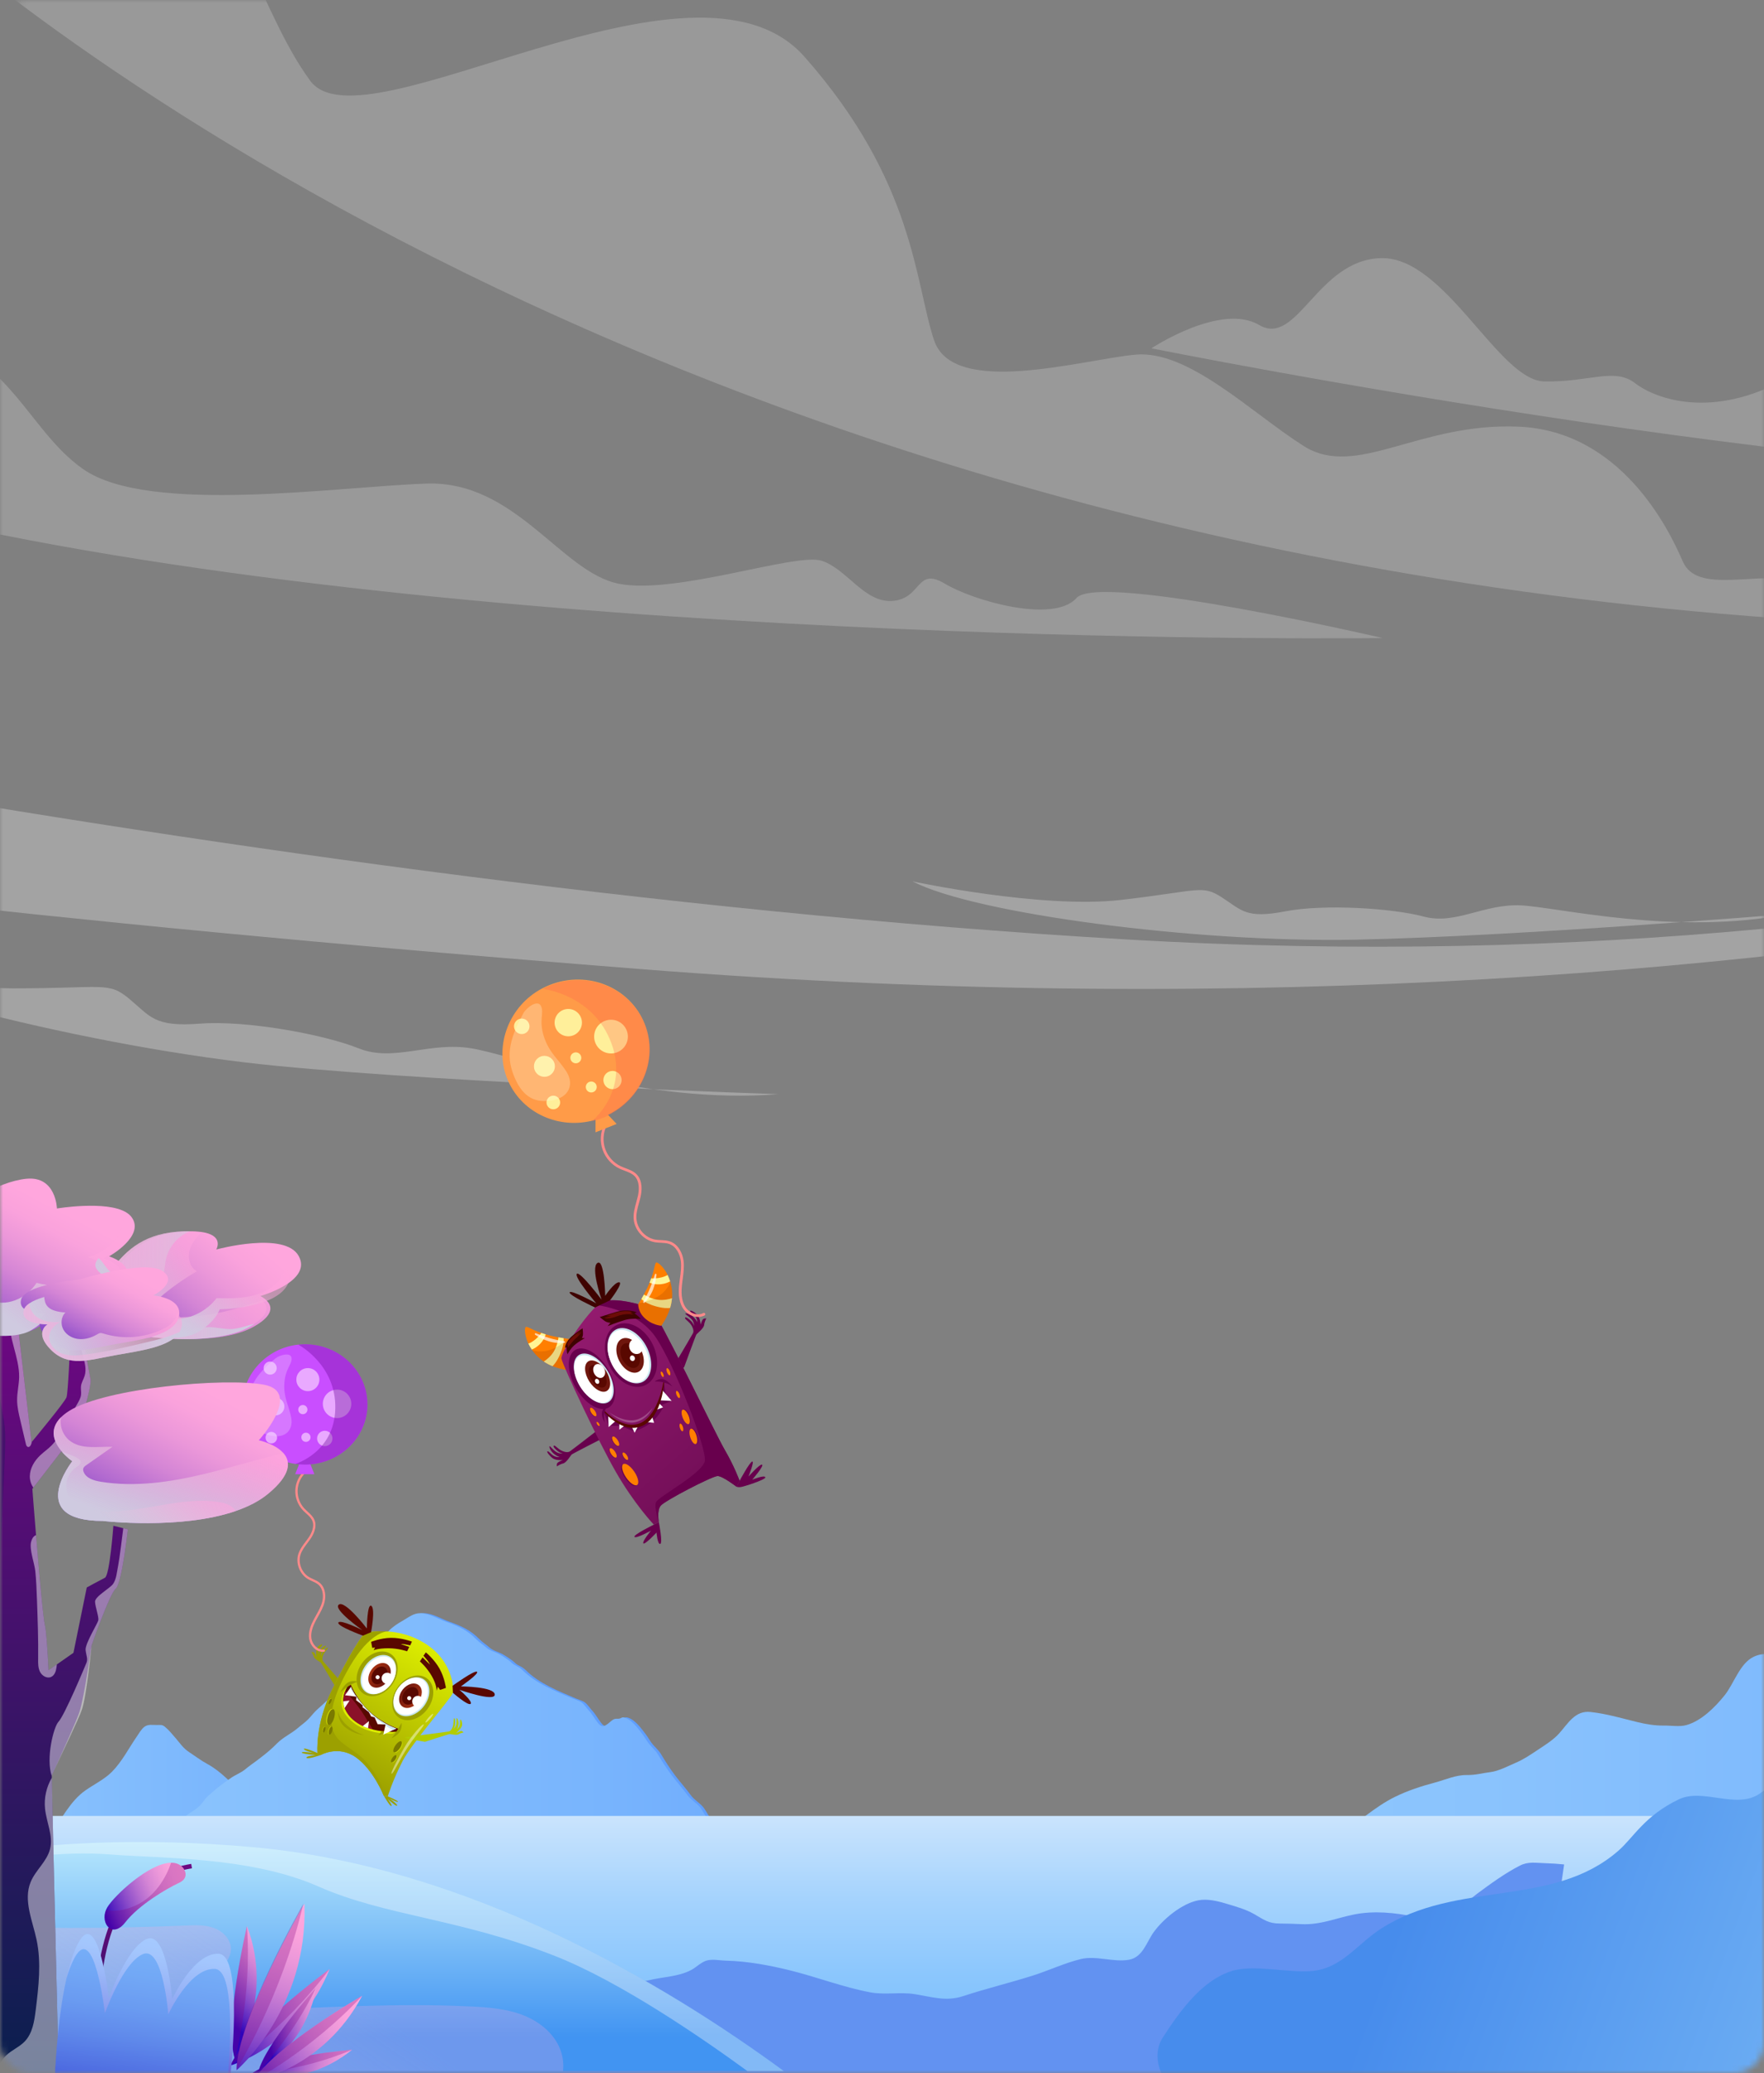 <svg width="291" height="342" viewBox="0 0 291 342" fill="none" xmlns="http://www.w3.org/2000/svg">
<rect x="0" y="0" width="291" height="342" fill="#808080" stroke="none"/>
<mask id="mask0_199_3569" style="mask-type:alpha" maskUnits="userSpaceOnUse" x="0" y="0" width="291" height="342">
<rect width="291" height="342" rx="5" fill="url(#paint0_linear_199_3569)"/>
</mask>
<g mask="url(#mask0_199_3569)">
<path d="M78.602 330.211C78.602 330.211 78.602 330.211 78.598 330.211C77.837 329.594 77.072 328.965 76.292 328.39C75.139 327.536 73.85 327.009 72.628 326.263C70.574 325.009 68.653 323.255 66.976 321.547C65.559 320.107 64.247 318.577 62.85 317.122C62.314 316.563 61.681 316.155 61.181 315.554C60.354 314.556 59.736 313.43 59.014 312.359C57.062 309.467 53.642 307.39 50.89 305.29C49.031 303.873 47.284 302.387 45.541 300.826C44.458 299.86 43.375 298.913 42.354 297.88C41.651 297.166 40.852 296.653 40.118 295.982C38.251 294.274 36.446 292.209 34.206 291.006C33.182 290.458 32.176 289.686 31.183 289.034C30.235 288.409 29.77 287.675 29.048 286.829C28.52 286.208 27.833 285.373 27.208 284.869C26.742 284.496 26.528 284.57 25.861 284.574C25.17 284.574 24.405 284.422 23.815 284.876C23.306 285.264 22.891 286.006 22.53 286.534C21.191 288.479 20.131 290.613 18.458 292.302C17.255 293.513 15.555 294.348 14.142 295.326C11.572 297.115 10.237 300.023 8.408 302.441C7.162 304.095 5.982 305.469 3.863 305.612C3.207 305.659 2.57 305.554 1.918 305.663C-0.415 306.051 -1.874 307.406 -3.745 308.737C-4.945 309.591 -5.841 310.414 -6.571 311.711C-7.258 312.937 -7.631 313.962 -8.659 314.94C-9.696 315.922 -10.259 317.13 -11.361 318.038C-12.087 318.64 -12.693 319.362 -13.422 319.952C-15.363 321.516 -17.661 322.576 -19.645 324.089C-20.747 324.932 -22.125 325.662 -22.898 326.857C-23.449 327.711 -23.55 328.682 -24.349 329.384C-24.738 329.73 -24.54 330.207 -24.023 330.207H78.594C78.594 330.207 78.598 330.207 78.594 330.211H78.602Z" fill="url(#paint1_linear_199_3569)"/>
<path d="M186.583 318.077C187.546 316.442 188.738 314.971 189.689 313.318C190.527 311.858 191.067 310.138 192.037 308.76C193.803 306.253 198.667 304.739 201.59 305.104C205.798 305.632 210.111 305.612 214.388 305.527C216.612 305.484 219.112 303.912 220.917 302.736C224.046 300.698 226.806 298.039 230.183 296.397C232.31 295.365 234.41 294.685 236.7 294.072C238.494 293.595 240.128 292.799 242.018 292.826C243.455 292.845 244.46 292.515 245.83 292.352C247.197 292.193 248.804 291.335 250.088 290.784C251.4 290.221 252.445 289.495 253.617 288.719C254.832 287.912 256.249 287.042 257.223 285.944C258.694 284.294 259.855 282.147 262.386 282.427C265.111 282.73 267.486 283.459 270.134 284.1C271.562 284.449 273.014 284.686 274.485 284.667C275.646 284.651 277.078 284.899 278.196 284.589C280.692 283.89 282.943 281.612 284.492 279.69C286.045 277.761 287.007 274.396 289.305 273.316C290.885 272.571 292.322 272.893 293.975 273.223C294.453 273.316 295.423 273.522 295.901 273.355C296.58 273.118 296.84 272.175 297.127 271.531C297.589 270.494 297.636 269.474 297.903 268.387C298.156 267.374 298.726 266.554 299.072 265.58C299.526 264.291 299.421 262.917 299.825 261.625C299.984 261.12 300.205 260.751 300.427 260.266C300.57 259.944 300.76 259.125 300.947 258.904C301.723 258.003 303.466 258.36 304.499 258.356C306.063 258.352 307.037 258.461 308.248 259.571C309.51 260.724 309.564 262.723 310.049 264.253C310.449 265.499 310.655 266.683 311.175 267.882C311.73 269.159 312.607 270.149 313.372 271.286C314.61 273.122 315.212 275.218 316.551 276.973C317.277 277.928 317.704 278.906 318.644 279.682C319.509 280.397 320.643 281.022 321.656 281.499C323.329 282.287 325.196 282.361 326.962 282.85C328.891 283.382 330.879 283.708 332.754 284.426C337.998 286.429 341.623 291.638 345.754 295.213C348.343 297.457 350.959 299.631 353.521 301.909C354.856 303.101 356.339 303.982 357.729 305.065C358.979 306.039 360.201 307.181 361.603 307.938C363.38 308.904 365.504 309.595 367.437 310.173C368.376 310.457 369.25 310.375 370.158 310.608C371.117 310.853 372.285 311.377 373.457 311.435C376.054 311.567 378.212 311.334 380.724 312.262C385.064 313.873 388.825 317.063 392.334 320.002C393.821 321.248 395.688 322.405 396.911 323.888C398.001 325.211 399.018 325.751 400.532 326.496C401.58 327.012 402.663 327.575 403.785 327.921C404.593 328.169 405.353 328.115 406.184 328.27C407.089 328.441 407.877 329 408.793 329.093H187.045C186.071 329.093 185.209 328.278 184.984 327.331C184.736 326.306 184.414 325.3 184.483 324.237C184.623 322.086 185.5 319.909 186.583 318.073V318.077Z" fill="url(#paint2_linear_199_3569)"/>
<path d="M-12.596 332.035V332.028C-10.507 330.584 -8.392 329.256 -6.257 327.886C-4.654 326.857 -3.039 325.918 -1.54 324.734C-0.919 324.241 -0.271 323.794 0.296 323.232C0.785 322.746 0.983 322.249 1.34 321.702C1.868 320.895 2.566 320.278 3.417 319.94C4.534 319.497 5.575 318.973 6.611 318.426C7.558 317.921 8.498 317.017 9.282 316.295C10.21 315.449 11.161 314.54 12.146 313.756C12.934 313.127 13.559 312.304 14.359 311.703C15.302 310.989 16.401 310.546 17.348 309.836C18.474 308.993 19.487 308.225 20.733 307.584C21.777 307.045 22.604 306.105 23.656 305.531C24.145 305.263 24.452 304.906 25.034 305.084C25.612 305.263 26.062 305.83 26.606 305.985C26.955 306.09 28 306.21 28.337 306.059C28.791 305.853 29.079 304.436 29.273 303.935C29.502 303.345 29.587 302.728 29.773 302.193C29.894 301.847 30.006 301.56 30.181 301.23C30.344 300.919 30.464 300.508 30.635 300.228C31.136 299.394 32.374 298.843 33.112 298.222C33.628 297.783 33.966 297.391 34.307 296.879C34.563 296.49 35.072 296.118 35.41 295.807C36.427 294.864 37.521 294.08 38.655 293.296C39.385 292.791 40.211 292.496 40.906 291.953C41.298 291.646 41.683 291.316 42.094 291.033C42.645 290.652 43.165 290.241 43.701 289.829C44.617 289.131 45.44 288.416 46.248 287.601C47.268 286.569 48.577 286.014 49.667 285.078C50.238 284.585 50.855 284.162 51.391 283.622C51.895 283.11 52.307 282.528 52.839 282.046C53.984 280.994 55.245 279.993 56.134 278.689C56.414 278.281 56.557 277.974 56.93 277.625C57.275 277.307 57.582 276.911 57.885 276.55C58.195 276.177 58.444 275.762 58.751 275.382C59.228 274.784 59.896 274.392 60.385 273.806C60.823 273.274 61.285 272.843 61.736 272.338C62.147 271.88 62.392 271.286 62.799 270.82C63.133 270.444 63.599 270.262 63.96 269.92C64.228 269.672 64.383 269.353 64.627 269.093C65.311 268.371 66.161 267.828 67.019 267.339C67.997 266.78 68.742 266.127 69.872 266.131C71.385 266.139 72.802 267.082 74.223 267.575C75.073 267.87 75.958 268.22 76.75 268.651C77.701 269.167 78.326 269.656 79.095 270.425C79.63 270.968 80.24 271.325 80.779 271.814C81.327 272.315 82.223 272.517 82.883 272.878C83.43 273.181 84.017 273.577 84.521 273.945C84.836 274.174 85.049 274.473 85.402 274.663C85.911 274.931 86.264 275.067 86.68 275.479C88.997 277.78 92.114 278.957 95.01 280.206C95.452 280.397 96.093 280.564 96.469 280.839C96.935 281.177 97.269 281.751 97.661 282.163C98.243 282.78 98.631 283.537 99.148 284.201C99.745 284.965 100.145 284.892 100.879 284.325C101.189 284.084 101.585 283.665 101.958 283.572C102.237 283.502 102.505 283.587 102.785 283.506C103.053 283.428 103.115 283.265 103.468 283.327C103.782 283.378 104.205 283.626 104.462 283.816C105.269 284.41 105.964 285.361 106.558 286.146C106.961 286.677 107.264 287.295 107.703 287.799C108.13 288.292 108.689 288.789 109.038 289.371C109.756 290.571 110.521 291.782 111.414 292.954C112.241 294.045 113.153 295.042 113.952 296.145C114.465 296.851 115.253 297.321 115.851 297.95C116.379 298.505 116.658 299.25 117.132 299.844C117.951 300.869 118.894 301.987 119.818 302.818C120.198 303.163 120.536 303.574 120.92 303.908C121.339 304.273 121.918 304.432 122.364 304.77C123.525 305.647 124.557 306.497 125.85 307.204C128.094 308.427 130.605 309.486 132.344 311.419C133.089 312.242 133.784 313.124 134.475 313.993C135.236 314.948 135.729 316.031 136.696 316.784C137.324 317.273 137.825 317.937 138.454 318.438C139.149 318.985 139.844 319.524 140.472 320.173C141.295 321.027 142.103 321.904 142.999 322.7C143.558 323.197 144.16 323.647 144.828 323.981C145.853 324.489 146.419 325.234 147.281 325.956C148.007 326.562 148.857 327.024 149.633 327.567C150.615 328.254 151.605 328.942 152.642 329.551C153.787 330.219 154.944 330.7 156.217 331.053C157.133 331.306 157.905 331.698 158.771 332.086C160.809 333.002 162.746 333.895 164.174 335.696C164.535 336.146 164.92 336.635 165.23 337.116C165.843 338.067 166.546 338.89 167.26 339.799C167.8 340.482 168.693 341.511 169.566 342.011C169.632 342.05 169.601 342.186 169.523 342.186H-20.693C-19.971 342.186 -21.368 343.102 -21.725 342.477C-22.164 341.712 -22.42 340.889 -22.242 339.927C-22.032 338.813 -21.143 338.32 -20.262 337.761C-18.993 336.953 -18.073 335.816 -16.896 334.9C-15.538 333.844 -14.016 333.025 -12.603 332.047C-12.603 332.047 -12.6 332.043 -12.6 332.039L-12.596 332.035Z" fill="#5F9EFD"/>
<path d="M-13.135 332.035C-13.135 332.035 -13.135 332.028 -13.131 332.028C-11.043 330.584 -8.927 329.256 -6.796 327.886C-5.193 326.857 -3.574 325.918 -2.08 324.734C-1.455 324.241 -0.811 323.794 -0.244 323.232C0.245 322.746 0.443 322.249 0.8 321.702C1.332 320.895 2.027 320.278 2.877 319.94C3.991 319.497 5.035 318.973 6.072 318.426C7.019 317.921 7.958 317.017 8.742 316.295C9.67 315.449 10.621 314.54 11.607 313.756C12.395 313.127 13.02 312.304 13.82 311.703C14.763 310.989 15.861 310.546 16.812 309.836C17.938 308.993 18.951 308.225 20.197 307.584C21.241 307.045 22.068 306.105 23.12 305.531C23.609 305.263 23.916 304.906 24.498 305.084C25.077 305.263 25.527 305.83 26.07 305.985C26.42 306.09 27.464 306.21 27.802 306.059C28.256 305.853 28.543 304.436 28.737 303.935C28.966 303.345 29.052 302.728 29.238 302.193C29.358 301.847 29.471 301.56 29.649 301.23C29.812 300.919 29.933 300.508 30.099 300.228C30.604 299.394 31.838 298.843 32.576 298.222C33.092 297.783 33.43 297.391 33.772 296.879C34.028 296.49 34.536 296.118 34.87 295.807C35.887 294.864 36.982 294.08 38.115 293.296C38.845 292.791 39.672 292.496 40.367 291.953C40.759 291.646 41.143 291.316 41.554 291.033C42.106 290.652 42.626 290.241 43.165 289.829C44.081 289.131 44.904 288.416 45.708 287.601C46.729 286.569 48.037 286.014 49.128 285.078C49.698 284.585 50.319 284.162 50.851 283.622C51.356 283.11 51.767 282.528 52.299 282.046C53.444 280.994 54.706 279.993 55.595 278.689C55.874 278.281 56.018 277.974 56.39 277.625C56.736 277.307 57.043 276.911 57.345 276.55C57.656 276.177 57.908 275.762 58.211 275.382C58.688 274.784 59.356 274.392 59.845 273.806C60.284 273.274 60.746 272.843 61.196 272.338C61.608 271.88 61.852 271.286 62.26 270.82C62.593 270.444 63.059 270.262 63.42 269.92C63.688 269.672 63.847 269.353 64.088 269.093C64.771 268.371 65.621 267.828 66.483 267.339C67.461 266.78 68.206 266.127 69.336 266.131C70.85 266.139 72.267 267.082 73.687 267.575C74.537 267.87 75.422 268.22 76.214 268.651C77.165 269.167 77.79 269.656 78.559 270.425C79.095 270.968 79.704 271.325 80.244 271.814C80.791 272.315 81.688 272.517 82.347 272.878C82.891 273.181 83.481 273.577 83.982 273.945C84.296 274.174 84.51 274.473 84.867 274.663C85.375 274.931 85.728 275.067 86.144 275.479C88.461 277.78 91.578 278.957 94.474 280.206C94.916 280.397 95.553 280.564 95.933 280.839C96.399 281.177 96.733 281.751 97.121 282.163C97.704 282.78 98.092 283.537 98.608 284.201C99.206 284.965 99.606 284.892 100.339 284.325C100.65 284.084 101.046 283.665 101.422 283.572C101.702 283.502 101.966 283.587 102.249 283.506C102.517 283.428 102.579 283.265 102.932 283.327C103.247 283.378 103.67 283.626 103.926 283.816C104.733 284.41 105.428 285.361 106.022 286.146C106.426 286.677 106.729 287.295 107.167 287.799C107.59 288.292 108.153 288.789 108.503 289.371C109.221 290.571 109.985 291.782 110.878 292.954C111.705 294.045 112.617 295.042 113.417 296.145C113.929 296.851 114.717 297.321 115.315 297.95C115.843 298.505 116.122 299.25 116.596 299.844C117.415 300.869 118.358 301.987 119.282 302.818C119.663 303.163 120 303.574 120.385 303.908C120.804 304.273 121.382 304.432 121.829 304.77C122.989 305.647 124.022 306.497 125.314 307.204C127.558 308.427 130.069 309.486 131.808 311.419C132.554 312.242 133.249 313.124 133.94 313.993C134.696 314.948 135.193 316.031 136.16 316.784C136.789 317.273 137.289 317.937 137.918 318.438C138.613 318.985 139.308 319.524 139.937 320.173C140.76 321.027 141.567 321.904 142.464 322.7C143.023 323.197 143.624 323.647 144.292 323.981C145.317 324.489 145.884 325.234 146.745 325.956C147.471 326.562 148.321 327.024 149.098 327.567C150.08 328.254 151.07 328.942 152.106 329.551C153.251 330.219 154.408 330.7 155.681 331.053C156.597 331.306 157.37 331.698 158.235 332.086C160.273 333.002 162.21 333.895 163.639 335.696C164 336.146 164.384 336.635 164.694 337.116C165.308 338.067 166.01 338.89 166.725 339.799C167.264 340.482 168.157 341.511 169.03 342.011C169.096 342.05 169.065 342.186 168.988 342.186H-21.229C-20.506 342.186 -21.9 343.102 -22.261 342.477C-22.7 341.712 -22.956 340.889 -22.777 339.927C-22.568 338.813 -21.679 338.32 -20.798 337.761C-19.532 336.953 -18.608 335.816 -17.432 334.9C-16.074 333.844 -14.552 333.025 -13.139 332.047C-13.139 332.047 -13.135 332.043 -13.135 332.039V332.035Z" fill="url(#paint3_linear_199_3569)"/>
<path d="M334.636 299.576H-47.776C-50.481 299.576 -52.674 301.769 -52.674 304.475V341.65C-52.674 344.356 -50.481 346.549 -47.776 346.549H334.636C337.342 346.549 339.535 344.356 339.535 341.65V304.475C339.535 301.769 337.342 299.576 334.636 299.576Z" fill="url(#paint4_linear_199_3569)"/>
<path d="M258.023 307.577C256.975 307.468 255.923 307.402 254.871 307.371C253.353 307.328 252.099 307.072 250.741 307.763C248.295 309.009 245.842 310.802 243.645 312.433C241.968 313.675 240.186 315.794 238.094 316.361C236.72 316.734 234.748 316.481 233.35 316.198C230.098 315.53 226.654 315.173 223.363 315.837C220.397 316.435 217.82 317.564 214.757 317.428C213.53 317.374 212.3 317.328 211.073 317.324C209.299 317.32 208.515 316.71 207.009 315.833C205.484 314.944 203.888 314.537 202.211 314.024C200.818 313.601 199.129 313.209 197.658 313.5C194.964 314.024 191.886 316.582 190.314 318.756C189.134 320.39 188.532 322.89 186.238 323.302C183.688 323.756 180.842 322.576 178.311 323.185C175.618 323.833 172.962 325.103 170.307 325.937C166.523 327.129 162.664 328.06 158.895 329.299C156.034 330.242 153.678 329.411 150.883 328.973C148.492 328.596 145.988 329.132 143.589 328.682C139.172 327.855 134.828 326.178 130.458 325.087C127.034 324.233 123.311 323.531 119.783 323.453C118.843 323.433 117.644 323.181 116.724 323.395C115.707 323.628 114.896 324.54 113.98 325.017C111.852 326.12 109.256 326.131 106.958 326.698C103.076 327.657 98.701 326.376 94.734 326.686C86.691 327.319 78.536 326.686 70.442 326.426C67.578 326.337 64.666 326.081 61.798 326.12C60.097 326.143 58.459 326.589 56.763 326.578C53.984 326.554 51.356 326.092 48.689 327.106C47.024 327.742 45.483 328.526 43.748 328.973C42.505 329.295 41.166 329.613 40.215 330.533C38.767 331.938 38.884 334.209 38.519 336.049C38.259 337.357 37.847 338.619 37.393 339.869C36.384 342.652 38.127 345.521 41.058 345.951L158.806 363.307L245.027 366.07C247.515 366.152 249.669 364.351 250.03 361.886L258.03 307.584C258.03 307.584 258.03 307.577 258.023 307.577Z" fill="#6292F1"/>
<path d="M385.607 268.887C377.219 265.972 358.338 262.564 349.523 266.139C343.242 268.69 341.573 276.43 337.268 280.746C328.81 289.228 320.072 287.648 306.746 287.302C296.044 287.027 297.694 290.734 290.33 295.869C286.468 298.567 280.964 294.918 276.954 296.836C271.287 299.549 269.509 303.101 266.978 305.314C256.09 314.835 240.423 310.08 227.835 318.166C224.011 320.619 221.461 324.528 216.787 325.122C212.905 325.619 206.854 323.961 203.112 325.184C198.341 326.737 194.855 331.438 191.785 336.185C189.394 339.88 192.507 346.029 196.905 346.029H378.853C381.656 346.029 383.888 343.684 383.748 340.886C383.596 337.788 383.441 334.69 383.29 331.597L385.619 268.887H385.607Z" fill="url(#paint5_linear_199_3569)"/>
<g opacity="0.28">
<path d="M-36.852 154.905C-36.852 154.905 -12.992 163.052 2.139 163.052C17.27 163.052 17.853 161.888 21.346 164.795C24.84 167.706 25.422 169.453 32.984 168.871C40.545 168.289 53.351 170.614 59.17 172.947C64.988 175.276 70.807 171.782 77.794 172.947C84.778 174.107 106.313 182.259 128.424 180.508C128.424 180.508 76.051 178.766 45.789 175.85C15.527 172.939 -25.79 162.462 -36.845 154.901H-36.849L-36.852 154.905Z" fill="white"/>
</g>
<g opacity="0.28">
<path d="M150.569 145.41C150.569 145.41 171.891 149.971 184.891 148.465C197.891 146.959 198.275 145.918 201.567 148.042C204.859 150.165 205.538 151.597 211.978 150.351C218.421 149.105 229.659 149.816 234.892 151.213C240.128 152.618 244.778 149.07 250.896 149.361C257.013 149.653 276.337 154.447 295.167 150.767C295.167 150.767 249.984 154.485 223.685 155.017C197.386 155.549 160.828 150.747 150.569 145.418H150.561L150.569 145.41Z" fill="white"/>
</g>
<g opacity="0.28">
<path d="M-138.181 106.911C-138.181 106.911 31.982 146.012 185.784 154.978C339.582 163.937 438.577 119.946 438.577 119.946L440.211 126.467C440.211 126.467 312.588 176.165 105.611 159.865C-101.371 143.574 -139 128.093 -139 128.093L-138.181 106.911Z" fill="white"/>
</g>
<path opacity="0.2" d="M-16.893 -16C-16.893 -16 95.514 92.595 308.462 102.897C308.462 102.897 306.878 97.346 298.171 95.759C289.465 94.171 279.962 98.138 277.587 92.587C275.211 87.037 267.296 71.183 250.671 70.395C234.045 69.608 223.759 79.11 215.044 73.567C206.334 68.024 196.043 57.714 187.336 58.506C178.63 59.298 157.257 65.64 154.086 56.126C150.918 46.612 150.918 29.971 132.709 9.359C114.5 -11.253 59.88 25.212 51.173 13.322C42.482 1.441 40.107 -16 29.024 -16H-16.889H-16.893Z" fill="white"/>
<path opacity="0.2" d="M228.13 105.257C228.13 105.257 90.728 107.144 -4.188 87.32C-99.096 67.496 -134.982 38.232 -134.982 38.232C-134.982 38.232 -114.204 47.672 -105.233 46.729C-96.262 45.782 -84.928 34.928 -77.378 36.349C-69.824 37.77 -64.16 56.173 -58.02 57.12C-51.879 58.067 -48.102 52.87 -23.55 53.343C1.002 53.817 2.893 69.86 13.754 77.418C24.611 84.968 55.773 80.251 70.411 79.778C85.049 79.304 92.603 94.412 102.047 96.294C111.492 98.177 131.323 91.105 135.57 92.514C139.816 93.927 142.658 99.598 147.374 99.124C152.094 98.651 151.155 93.461 155.871 96.29C160.591 99.124 173.816 102.901 177.59 98.651C181.37 94.4 228.11 105.261 228.11 105.261H228.133L228.13 105.257Z" fill="white"/>
<path opacity="0.2" d="M189.933 57.462C189.933 57.462 317.021 82.988 376.31 78.112C376.31 78.112 364.145 72.938 357.286 73.614C350.427 74.289 345.451 78.175 337.342 70.496C329.241 62.822 306.781 55.688 294.666 62.454C282.563 69.216 273.181 65.866 269.745 63.222C266.31 60.579 262.234 63.078 254.735 62.923C247.224 62.78 238.412 42.346 227.85 42.583C217.288 42.82 214.031 57.341 207.708 53.611C201.388 49.881 189.937 57.466 189.937 57.466L189.933 57.462Z" fill="white"/>
<path d="M129.332 341.678H-23.278V310.399C-21.83 309.941 -20.293 309.483 -18.671 309.04C-9.793 306.614 1.654 304.549 15.768 304.009C23.578 303.714 32.211 303.881 41.671 304.724C77.402 307.883 109.958 327.47 129.328 341.681L129.332 341.678Z" fill="url(#paint6_linear_199_3569)"/>
<g opacity="0.34">
<path d="M129.332 341.678H123.311C115.769 336.173 102.354 326.954 91.652 322.719C75.857 316.47 63.688 316.14 52.497 311.202C41.314 306.265 26.505 306.595 18.28 305.939C10.054 305.279 1.169 306.595 -7.382 308.57C-11.858 309.603 -18.224 311.804 -23.274 313.671V310.399C-21.826 309.941 -20.289 309.483 -18.667 309.04C-9.789 306.614 1.658 304.549 15.772 304.009C23.582 303.714 32.215 303.881 41.675 304.724C77.406 307.883 109.962 327.47 129.332 341.681V341.678Z" fill="white"/>
</g>
<path opacity="0.46" d="M92.894 341.678H-23.278V310.399C-21.83 309.941 -20.293 309.482 -18.671 309.04C-18.876 309.669 -18.969 310.336 -18.923 311.031C-18.756 313.45 -16.827 315.464 -14.61 316.439C-12.394 317.417 -9.909 317.553 -7.491 317.654C5.214 318.193 17.946 318.193 30.651 317.654C32.25 317.588 33.904 317.518 35.394 318.096C36.889 318.674 38.181 320.087 38.088 321.687C37.952 324.004 35.134 325.526 35.099 327.851C35.076 329.33 36.279 330.607 37.657 331.146C39.039 331.686 40.565 331.647 42.047 331.593C53.941 331.17 65.846 330.417 77.732 331.011C80.706 331.154 83.729 331.403 86.489 332.521C89.249 333.638 91.745 335.766 92.603 338.619C92.906 339.616 92.987 340.653 92.89 341.681L92.894 341.678Z" fill="url(#paint7_linear_199_3569)"/>
<path d="M21.09 252.301C21.09 252.301 20.092 261.283 19.095 262.083C18.097 262.882 15.104 271.465 15.104 271.465C15.104 271.465 13.905 280.047 13.105 282.438C12.593 283.976 10.186 289.294 8.537 292.907C8.537 292.939 8.537 292.966 8.537 292.997C8.537 293.09 8.537 293.183 8.544 293.276C8.835 306.983 9.74 344.022 9.74 344.022L-0.605 344.154L-4.188 344.201L-10.884 344.282L-7.091 281.355C-7.091 281.355 -10.457 274.877 -10.977 273.584C-11.497 272.288 -13.046 262.188 -13.046 260.635C-13.046 259.843 -15.064 256.427 -17.044 253.263C-18.946 250.228 -20.813 247.425 -20.813 247.425L-25.999 241.471L-30.137 231.891L-29.768 231.444L-28.848 230.338L-24.183 238.362C-24.183 238.362 -13.31 250.278 -12.009 251.315C-10.721 252.351 -7.872 261.931 -7.608 262.968C-7.39 263.857 -3.9 271.271 -2.934 273.32C-2.775 273.65 -2.686 273.84 -2.686 273.84L-2.666 273.417L-1.397 243.544V217.901L-0.143 217.668L1.631 217.338L2.753 217.128L5.202 237.927C5.202 237.927 5.218 237.907 5.241 237.876C5.753 237.255 10.726 231.25 10.974 230.509C11.234 229.736 11.553 222.051 11.553 222.051L13.284 220.533L13.622 220.234C13.622 220.234 14.658 226.192 14.922 227.489C15.178 228.785 13.105 235.52 12.329 236.557C11.626 237.492 6.46 244.161 5.493 245.415C5.392 245.547 5.338 245.62 5.338 245.62C5.338 245.62 5.598 249.06 5.944 253.26C6.44 259.303 7.108 266.931 7.415 268.154C7.62 268.988 7.83 272.039 8.013 275.537L9.379 274.582L12.116 272.664L14.313 261.885C14.313 261.885 16.506 260.689 17.305 260.285C18.105 259.89 18.703 251.703 18.703 251.703L20.349 252.114L21.098 252.301H21.09Z" fill="url(#paint8_linear_199_3569)"/>
<g opacity="0.45">
<path d="M21.09 252.301C21.09 252.301 20.092 261.283 19.095 262.083C18.097 262.882 15.104 271.465 15.104 271.465C15.104 271.465 14.32 279.609 13.521 282.004C13.008 283.541 10.19 289.298 8.537 292.911C8.537 292.942 8.537 292.97 8.537 293.001C7.539 290.058 8.847 284.884 9.647 284.038C10.66 282.966 13.944 275.083 14.243 274.365C14.542 273.65 14.243 273.231 14.122 272.214C14.002 271.197 16.09 267.851 16.215 267.315C16.335 266.78 15.737 265.165 15.679 264.268C15.617 263.371 18.128 262.059 18.664 261.283C19.2 260.507 19.262 259.432 19.498 258.24C19.697 257.254 20.178 253.423 20.337 252.111L21.086 252.297L21.09 252.301Z" fill="white"/>
</g>
<g opacity="0.45">
<path d="M12.329 236.557C11.626 237.492 6.46 244.161 5.493 245.415C5.121 244.871 4.915 244.204 4.919 243.548C4.934 242.216 5.68 240.982 6.65 240.07C7.256 239.495 7.95 239.025 8.529 238.428C9.235 237.698 9.752 236.813 10.256 235.932C11.095 234.476 11.933 233.024 12.768 231.569C13.036 231.103 13.311 230.621 13.373 230.09C13.424 229.62 13.307 229.143 13.361 228.673C13.435 228.063 13.792 227.532 13.971 226.945C14.588 224.869 12.841 222.54 13.284 220.541L13.622 220.242C13.622 220.242 14.658 226.2 14.922 227.497C15.178 228.793 13.105 235.528 12.329 236.564V236.557Z" fill="white"/>
</g>
<g opacity="0.45">
<path d="M5.237 237.88C5.225 237.935 5.218 237.989 5.206 238.043C5.136 238.381 4.895 238.816 4.569 238.692C4.383 238.622 4.313 238.4 4.267 238.206C3.956 236.894 3.649 235.586 3.343 234.278C3.087 233.191 2.826 232.093 2.823 230.975C2.815 229.705 3.133 228.459 3.156 227.194C3.215 223.863 1.254 220.521 1.631 217.342L2.753 217.132L5.202 237.931C5.202 237.931 5.218 237.911 5.241 237.88H5.237Z" fill="white"/>
</g>
<g opacity="0.45">
<path d="M9.375 274.578C9.363 274.733 9.348 274.889 9.325 275.048C9.239 275.673 9.022 276.364 8.455 276.635C7.787 276.958 6.961 276.492 6.615 275.832C6.273 275.176 6.281 274.396 6.293 273.658C6.336 270.425 6.215 267.191 6.099 263.962C6.041 262.366 5.982 260.771 5.823 259.183C5.691 257.894 4.798 255.565 5.136 254.339C5.307 253.718 5.583 253.384 5.944 253.256C6.44 259.3 7.108 266.927 7.415 268.15C7.62 268.984 7.83 272.035 8.012 275.533L9.379 274.578H9.375Z" fill="white"/>
</g>
<g opacity="0.45">
<path d="M9.74 344.026L-0.605 344.158C-0.78 342.299 -0.306 340.346 1.033 339.069C1.945 338.196 3.184 337.703 4.061 336.798C5.373 335.44 5.668 333.433 5.897 331.558C6.367 327.727 6.836 323.814 6.041 320.037C5.369 316.846 3.816 313.5 5.055 310.48C5.858 308.524 7.737 307.095 8.253 305.042C8.804 302.856 7.663 300.625 7.43 298.381C7.244 296.622 7.652 294.81 8.548 293.28C8.839 306.987 9.744 344.026 9.744 344.026H9.74Z" fill="white"/>
</g>
<path opacity="0.3" d="M-0.329 265.856C-0.403 267.544 -0.477 269.245 -0.252 270.922C-0.042 272.49 0.358 274.322 -0.737 275.459C-0.865 275.591 -1.02 275.715 -1.203 275.719C-1.517 275.727 -1.719 275.397 -1.855 275.114C-2.127 274.551 -2.398 273.984 -2.666 273.417L-1.397 243.544V217.901L-0.143 217.668C-0.857 222.004 -0.811 226.464 -0.015 230.788C0.234 232.12 0.548 233.443 0.715 234.787C0.959 236.774 0.87 238.781 0.781 240.776C0.412 249.137 0.043 257.495 -0.325 265.852L-0.329 265.856Z" fill="url(#paint9_linear_199_3569)"/>
<path d="M58.086 279.554C58.086 279.554 53.514 274.349 53.286 274.045C53.059 273.741 53.224 273.116 53.478 272.728C53.733 272.34 54.162 271.906 54.059 271.808C53.956 271.706 53.474 272.219 53.237 272.563C53.001 272.907 52.996 273.21 52.996 273.21C52.996 273.21 52.903 272.862 53.077 272.482C53.291 272.005 53.787 271.639 53.778 271.536C53.769 271.433 53.211 271.634 52.84 272.161C52.572 272.54 52.532 272.84 52.532 272.84C52.532 272.84 52.429 272.518 52.626 272.112C52.822 271.706 53.153 271.505 53.135 271.322C53.117 271.139 52.51 271.478 52.286 271.898C52.063 272.317 52.202 273.496 52.202 273.496C52.202 273.496 51.996 272.817 51.831 272.643C51.666 272.469 51.367 272.572 51.367 272.572C51.367 272.572 51.648 272.907 51.773 273.313C51.898 273.719 52.809 274.17 52.92 274.277C53.028 274.384 55.117 277.92 55.117 277.92C55.117 277.92 57.796 279.626 58.095 279.554H58.086Z" fill="#9CA000"/>
<path d="M66.381 290.591C64.774 293.698 63.97 296.354 63.97 296.354L63.309 296.243C63.309 296.243 61.622 291.966 58.715 289.908C55.809 287.845 52.911 289.524 52.911 289.524L52.371 289.202C52.371 289.202 51.961 284.519 54.755 278.818C57.55 273.121 59.84 269.433 60.399 269.344C60.684 269.299 62.05 269.018 63.93 269.143C63.952 269.143 63.961 269.143 63.961 269.143C65.725 269.263 67.935 269.75 70.118 271.121C74.65 273.969 74.891 278.456 74.707 279.264C74.52 280.072 67.984 287.483 66.372 290.586L66.381 290.591Z" fill="url(#paint10_linear_199_3569)"/>
<path d="M65.845 285.233L65.385 285.702C65.385 285.702 63.622 285.974 61.559 285.43C61.559 285.43 61.559 285.43 61.555 285.43C60.461 285.139 59.287 284.622 58.242 283.715C56.171 281.907 56.519 279.996 56.939 278.983C56.947 278.965 56.952 278.956 56.952 278.956C57.135 278.518 57.331 278.255 57.331 278.255L57.858 277.893C57.858 277.893 58.867 280.483 61.171 282.523C63.488 284.581 65.85 285.229 65.85 285.229L65.845 285.233Z" fill="#590800"/>
<path d="M74.65 278.108C74.65 278.108 78.243 275.509 78.681 275.791C79.118 276.072 76.034 278.206 76.034 278.206C76.034 278.206 81.552 278.242 81.619 279.541C81.686 280.84 75.792 278.764 75.792 278.764C75.792 278.764 78.052 280.688 77.636 281.081C77.221 281.47 74.716 279.264 74.716 279.264L74.654 278.103L74.65 278.108Z" fill="#590800"/>
<path d="M69.265 274.081C69.265 274.081 70.395 275.045 71.234 276.509C72.073 277.974 72.038 278.929 72.038 278.929L72.23 278.268L72.609 278.786L73.56 278.452C73.56 278.452 73.355 276.804 72.515 275.291C71.649 273.732 70.252 272.594 70.252 272.594L69.855 273.143C69.855 273.143 70.122 273.442 70.448 273.84C70.721 274.17 70.93 274.616 70.93 274.616L69.712 273.42L69.265 274.085V274.081Z" fill="#590800"/>
<path d="M67.153 272.415C67.153 272.415 65.756 271.915 64.069 271.915C62.381 271.915 61.631 272.232 61.631 272.232L61.876 271.786L61.408 271.853L61.224 270.862C61.224 270.862 62.756 270.219 64.484 270.197C66.265 270.17 67.953 270.817 67.953 270.817L67.676 271.433C67.676 271.433 67.283 271.353 66.778 271.264C66.359 271.192 66.136 271.223 66.136 271.223L67.515 271.692L67.162 272.411L67.153 272.415Z" fill="#590800"/>
<path d="M70.563 281.87C71.841 280.084 71.768 277.841 70.399 276.861C69.029 275.88 66.883 276.534 65.604 278.32C64.325 280.106 64.398 282.349 65.768 283.329C67.137 284.31 69.284 283.656 70.563 281.87Z" fill="#9CA000"/>
<path d="M64.693 277.909C65.972 276.123 65.899 273.88 64.529 272.9C63.16 271.92 61.013 272.573 59.734 274.359C58.455 276.146 58.529 278.389 59.898 279.369C61.267 280.349 63.414 279.696 64.693 277.909Z" fill="#9CA000"/>
<path d="M64.512 277.776C65.647 276.19 65.624 274.229 64.459 273.395C63.294 272.561 61.429 273.17 60.294 274.756C59.158 276.342 59.182 278.304 60.347 279.137C61.512 279.971 63.377 279.362 64.512 277.776Z" fill="#CAE7EF"/>
<path d="M64.515 277.795C63.434 279.309 61.658 279.889 60.546 279.094C59.434 278.3 59.412 276.429 60.497 274.92C61.582 273.411 63.354 272.826 64.466 273.621C65.578 274.416 65.6 276.286 64.515 277.795Z" fill="white"/>
<path d="M63.934 277.331C63.22 278.326 62.05 278.71 61.318 278.188C60.586 277.666 60.573 276.434 61.287 275.433C62.001 274.438 63.171 274.054 63.903 274.576C64.635 275.099 64.649 276.331 63.934 277.331Z" fill="url(#paint11_linear_199_3569)"/>
<path d="M63.545 277.065C64.056 276.351 64.046 275.469 63.523 275.094C62.999 274.719 62.161 274.994 61.65 275.708C61.139 276.422 61.149 277.304 61.672 277.679C62.196 278.053 63.034 277.778 63.545 277.065Z" fill="#590800"/>
<path d="M63.872 277.791C64.38 277.791 64.792 277.379 64.792 276.871C64.792 276.363 64.38 275.951 63.872 275.951C63.364 275.951 62.952 276.363 62.952 276.871C62.952 277.379 63.364 277.791 63.872 277.791Z" fill="white"/>
<path d="M62.564 276.884C62.457 277.036 62.247 277.072 62.095 276.96C61.943 276.853 61.908 276.643 62.019 276.492C62.131 276.34 62.336 276.304 62.488 276.416C62.64 276.523 62.675 276.733 62.564 276.884Z" fill="white"/>
<path d="M65.805 278.331C64.613 279.876 64.564 281.836 65.698 282.715C66.832 283.59 68.721 283.05 69.913 281.505C71.105 279.961 71.154 278.001 70.02 277.121C68.886 276.246 66.997 276.786 65.805 278.331Z" fill="#CAE7EF"/>
<path d="M65.805 278.331C64.667 279.8 64.622 281.67 65.703 282.505C66.783 283.34 68.578 282.822 69.716 281.353C70.855 279.885 70.899 278.014 69.819 277.179C68.738 276.344 66.944 276.862 65.805 278.331Z" fill="white"/>
<path d="M66.417 278.751C65.667 279.719 65.635 280.952 66.35 281.501C67.06 282.05 68.247 281.711 68.997 280.742C69.747 279.773 69.779 278.541 69.064 277.992C68.355 277.443 67.167 277.782 66.417 278.751Z" fill="url(#paint12_linear_199_3569)"/>
<path d="M66.769 279.054C66.234 279.746 66.211 280.63 66.72 281.023C67.229 281.416 68.078 281.175 68.613 280.478C69.149 279.786 69.171 278.902 68.662 278.51C68.153 278.117 67.305 278.358 66.769 279.054Z" fill="#590800"/>
<path d="M68.194 280.126C67.881 280.528 67.957 281.108 68.359 281.416C68.761 281.729 69.341 281.653 69.649 281.251C69.957 280.849 69.886 280.269 69.484 279.961C69.082 279.648 68.502 279.724 68.194 280.126Z" fill="white"/>
<path d="M67.238 279.938C67.127 280.086 67.153 280.295 67.301 280.411C67.448 280.523 67.658 280.496 67.774 280.349C67.886 280.202 67.859 279.992 67.712 279.876C67.564 279.76 67.354 279.791 67.238 279.938Z" fill="white"/>
<path d="M61.559 285.43C61.559 285.43 61.559 285.43 61.555 285.43C60.461 285.139 59.287 284.622 58.242 283.715C56.171 281.907 56.519 279.996 56.939 278.983C56.947 278.965 56.952 278.956 56.952 278.956C56.952 278.956 58.925 281.099 60.144 283.081C61.358 285.064 61.559 285.43 61.559 285.43Z" fill="#8B1229"/>
<path d="M57.331 278.255L56.863 278.831C56.863 278.831 55.461 280.987 57.202 283.117C59.89 286.407 64.738 286.006 64.752 285.983C64.765 285.961 65.39 285.702 65.39 285.702C65.39 285.702 59.872 286.081 57.483 282.921C55.541 280.353 57.331 278.255 57.331 278.255Z" fill="#DCED00"/>
<path d="M63.309 296.243C63.309 296.243 61.622 291.966 58.715 289.908C55.809 287.845 52.911 289.524 52.911 289.524L52.371 289.202C52.371 289.202 51.961 284.519 54.755 278.818C57.55 273.121 59.84 269.433 60.399 269.344C60.684 269.299 62.05 269.018 63.93 269.143C63.613 269.143 60.974 269.344 57.729 274.88C54.269 280.786 53.688 285.157 56.162 287.265C58.631 289.367 59.434 289.077 61.604 292.225C63.742 295.328 63.234 296.475 63.305 296.243H63.309Z" fill="#9CA000"/>
<path d="M61.211 269.272C61.211 269.272 61.952 265.415 61.26 264.919C60.568 264.424 60.519 268.652 60.519 268.652C60.519 268.652 56.93 263.955 55.894 264.714C54.858 265.469 59.769 268.915 59.769 268.915C59.769 268.915 56.148 267.103 55.822 267.67C55.496 268.237 59.858 269.83 59.858 269.83L61.211 269.272Z" fill="#590800"/>
<path d="M66.801 286.599C66.801 286.599 73.672 285.72 74.042 285.644C74.413 285.568 74.703 284.988 74.77 284.528C74.837 284.068 74.801 283.461 74.944 283.456C75.087 283.447 75.114 284.153 75.06 284.564C75.007 284.974 74.81 285.206 74.81 285.206C74.81 285.206 75.109 285.006 75.234 284.608C75.386 284.108 75.261 283.505 75.333 283.438C75.409 283.371 75.694 283.889 75.623 284.523C75.569 284.988 75.404 285.238 75.404 285.238C75.404 285.238 75.694 285.068 75.815 284.631C75.935 284.197 75.819 283.827 75.953 283.702C76.087 283.577 76.319 284.233 76.208 284.697C76.1 285.162 75.212 285.952 75.212 285.952C75.212 285.952 75.815 285.581 76.056 285.559C76.297 285.537 76.453 285.814 76.453 285.814C76.453 285.814 76.025 285.881 75.663 286.099C75.301 286.323 74.319 286.059 74.167 286.064C74.016 286.073 70.109 287.345 70.109 287.345C70.109 287.345 66.975 286.849 66.796 286.599H66.801Z" fill="#B3CC00"/>
<path d="M52.376 289.198C52.376 289.198 50.13 288.229 50.13 288.524C50.13 288.818 51.898 289.229 51.898 289.229C51.898 289.229 49.791 288.872 49.782 289.117C49.773 289.363 52.108 289.528 52.108 289.528C52.108 289.528 50.38 289.693 50.568 289.992C50.755 290.287 52.92 289.519 52.92 289.519L52.38 289.198H52.376Z" fill="#9CA000"/>
<path d="M63.975 296.35C63.975 296.35 65.703 297.055 65.649 297.234C65.595 297.413 64.229 296.685 64.229 296.685C64.229 296.685 65.578 297.605 65.51 297.868C65.439 298.131 63.939 296.77 63.939 296.77C63.939 296.77 64.778 297.823 64.564 297.939C64.35 298.055 63.309 296.238 63.309 296.238L63.97 296.35H63.975Z" fill="#9CA000"/>
<path d="M65.359 285.157L64.819 285.412L63.225 286.162L63.573 284.648L63.613 284.479L63.305 284.47L62.296 284.438L61.818 283.371L61.791 283.313L61.72 283.291L61.211 283.148L60.943 282.608L60.845 282.412L60.492 282.153L59.805 281.639L59.823 281.389V281.304L59.631 281.153L58.742 280.483L58.782 280.032L58.796 279.902L58.684 279.889L56.912 279.661L57.751 278.492L57.903 278.282C57.903 278.282 58.202 279.38 60.108 281.528C62.528 284.26 65.354 285.144 65.354 285.144L65.359 285.157Z" fill="white"/>
<path d="M65.359 285.157L64.819 285.412C64.604 285.291 64.158 285.037 63.573 284.653L63.613 284.483L63.305 284.474C62.863 284.175 62.358 283.805 61.818 283.376L61.791 283.318L61.72 283.296C61.635 283.224 61.546 283.153 61.457 283.081C61.283 282.938 61.113 282.782 60.939 282.617L60.841 282.421L60.488 282.162C60.256 281.916 60.032 281.657 59.818 281.403V281.318L59.626 281.166C59.314 280.782 59.028 280.398 58.778 280.05L58.791 279.92L58.68 279.907C58.113 279.108 57.751 278.51 57.751 278.51L57.903 278.3C57.903 278.3 58.202 279.398 60.108 281.545C62.528 284.278 65.354 285.162 65.354 285.162L65.359 285.157Z" fill="#CAE7EF"/>
<path d="M56.626 280.67L57.666 280.55L56.836 281.8C56.836 281.8 56.617 281.059 56.626 280.675V280.67Z" fill="white"/>
<path d="M59.845 284.747L60.876 283.925L60.716 285.09C60.716 285.09 60.215 284.965 59.849 284.747H59.845Z" fill="white"/>
<path d="M62.966 285.595L62.421 286.291L63.269 285.974L63.345 285.639L62.966 285.595Z" fill="#9CA000"/>
<path opacity="0.43" d="M69.895 284.483C69.747 284.273 67.877 286.269 66.658 288.367C65.439 290.466 64.421 292.506 64.586 292.604C64.836 292.747 65.903 290.336 67.221 288.305C68.537 286.278 70.042 284.693 69.895 284.483Z" fill="white"/>
<path opacity="0.43" d="M70.694 283.34C70.35 283.733 70.127 284.104 70.194 284.166C70.265 284.229 70.6 283.961 70.948 283.563C71.297 283.166 71.515 282.8 71.448 282.737C71.377 282.675 71.042 282.943 70.694 283.34Z" fill="white"/>
<path d="M54.996 283.385C54.787 284.108 54.38 284.622 54.09 284.537C53.8 284.452 53.737 283.8 53.952 283.077C54.162 282.354 54.568 281.84 54.858 281.925C55.148 282.01 55.211 282.662 54.996 283.385Z" fill="#DCED00"/>
<path d="M55.113 283.421C54.903 284.144 54.496 284.657 54.206 284.573C53.916 284.488 53.854 283.836 54.068 283.113C54.278 282.389 54.684 281.876 54.974 281.961C55.264 282.046 55.327 282.697 55.113 283.421Z" fill="#7A7A00"/>
<path d="M65.323 287.979C64.979 288.474 64.859 288.983 65.055 289.122C65.252 289.26 65.694 288.97 66.037 288.479C66.381 287.983 66.502 287.474 66.305 287.336C66.109 287.198 65.667 287.488 65.323 287.979Z" fill="#DCED00"/>
<path d="M65.243 287.921C64.899 288.416 64.778 288.925 64.975 289.064C65.171 289.202 65.613 288.912 65.957 288.421C66.301 287.925 66.421 287.416 66.225 287.278C66.028 287.14 65.586 287.43 65.243 287.921Z" fill="#7A7A00"/>
<path d="M64.787 290.015C64.559 290.341 64.479 290.68 64.609 290.774C64.738 290.863 65.033 290.676 65.26 290.345C65.488 290.019 65.569 289.68 65.439 289.586C65.31 289.497 65.015 289.684 64.787 290.015Z" fill="#DCED00"/>
<path d="M64.734 289.975C64.506 290.3 64.426 290.64 64.555 290.734C64.685 290.823 64.979 290.635 65.207 290.305C65.435 289.979 65.515 289.64 65.385 289.546C65.256 289.457 64.961 289.644 64.734 289.975Z" fill="#7A7A00"/>
<path d="M54.737 285.568C54.63 285.939 54.42 286.206 54.269 286.162C54.121 286.117 54.086 285.782 54.197 285.407C54.304 285.037 54.514 284.769 54.666 284.814C54.818 284.858 54.849 285.193 54.737 285.568Z" fill="#DCED00"/>
<path d="M54.8 285.586C54.693 285.957 54.483 286.224 54.331 286.18C54.184 286.135 54.148 285.8 54.26 285.425C54.367 285.055 54.577 284.787 54.729 284.831C54.876 284.876 54.912 285.211 54.8 285.586Z" fill="#7A7A00"/>
<path d="M53.621 285.407C53.545 285.675 53.394 285.863 53.286 285.831C53.179 285.8 53.157 285.559 53.233 285.291C53.309 285.023 53.461 284.836 53.568 284.867C53.675 284.898 53.697 285.139 53.621 285.407Z" fill="#DCED00"/>
<path d="M53.666 285.421C53.59 285.689 53.438 285.876 53.331 285.845C53.224 285.814 53.202 285.572 53.278 285.305C53.353 285.037 53.505 284.849 53.612 284.881C53.72 284.912 53.742 285.153 53.666 285.421Z" fill="#7A7A00"/>
<path d="M54.586 280.76C54.456 281.014 54.269 281.179 54.17 281.13C54.068 281.081 54.09 280.831 54.22 280.577C54.349 280.322 54.537 280.157 54.635 280.206C54.737 280.255 54.715 280.505 54.586 280.76Z" fill="#DCED00"/>
<path d="M54.626 280.782C54.496 281.037 54.309 281.202 54.211 281.153C54.108 281.103 54.13 280.853 54.255 280.599C54.385 280.345 54.572 280.179 54.67 280.228C54.773 280.278 54.751 280.528 54.621 280.782H54.626Z" fill="#7A7A00"/>
<path d="M66.243 284.224C66.243 284.224 65.921 284.791 65.555 285.412C65.189 286.037 64.573 286.773 64.573 286.773C64.573 286.773 65.484 286.394 65.93 285.706C66.377 285.019 66.243 284.22 66.243 284.22V284.224Z" fill="#9CA000"/>
<path d="M58.997 277.407C58.997 277.407 57.997 277.818 57.474 278.157C56.952 278.496 56.139 279.193 56.139 279.193C56.139 279.193 56.697 277.943 57.447 277.536C58.171 277.143 59.001 277.411 59.001 277.411L58.997 277.407Z" fill="#9CA000"/>
<path d="M55.72 282.237C55.72 282.237 55.943 283.523 57.278 284.675C58.787 285.979 60.059 286.22 60.059 286.22C60.059 286.22 58.479 286.198 56.849 284.867C55.706 283.934 55.72 282.237 55.72 282.237Z" fill="#9CA000"/>
<path d="M53.211 272.5C52.095 272.5 51.184 271.464 51.005 270.397C50.8 269.174 51.34 267.964 51.769 267.161C51.894 266.928 52.023 266.696 52.148 266.469C52.541 265.768 52.952 265.04 53.153 264.263C53.38 263.406 53.349 262.151 52.528 261.433C52.237 261.178 51.88 261.017 51.505 260.848C51.264 260.741 51.019 260.629 50.786 260.491C49.425 259.678 48.733 257.861 49.219 256.347C49.461 255.593 49.943 254.954 50.407 254.343C50.581 254.115 50.751 253.887 50.911 253.655C51.322 253.057 51.947 251.901 51.523 250.887C51.322 250.405 50.925 250.043 50.505 249.664C50.318 249.494 50.126 249.32 49.952 249.133C49.126 248.253 48.679 247.057 48.719 245.847C48.76 244.641 49.291 243.481 50.175 242.655C50.251 242.583 50.371 242.588 50.443 242.664C50.514 242.739 50.51 242.86 50.434 242.931C49.621 243.686 49.135 244.753 49.099 245.86C49.059 246.967 49.469 248.066 50.228 248.874C50.394 249.048 50.577 249.218 50.76 249.383C51.193 249.776 51.635 250.177 51.871 250.74C52.362 251.914 51.675 253.2 51.219 253.865C51.054 254.102 50.88 254.338 50.706 254.571C50.242 255.187 49.8 255.771 49.577 256.463C49.144 257.816 49.76 259.441 50.978 260.165C51.193 260.294 51.429 260.397 51.661 260.504C52.045 260.678 52.447 260.857 52.778 261.147C53.733 261.977 53.773 263.397 53.523 264.361C53.304 265.183 52.885 265.933 52.483 266.656C52.353 266.884 52.228 267.111 52.103 267.344C51.702 268.103 51.193 269.237 51.38 270.344C51.541 271.29 52.412 272.255 53.407 272.116C53.51 272.103 53.604 272.174 53.617 272.277C53.63 272.38 53.559 272.473 53.456 272.487C53.376 272.496 53.295 272.505 53.215 272.505L53.211 272.5Z" fill="#FF8A8A"/>
<path d="M50.849 240.663H50.34H50.215H49.706L48.693 243.199H50.215H50.34H51.862L50.849 240.663Z" fill="#C94EFF"/>
<path d="M60.617 231.685C60.617 237.168 56.005 241.614 50.313 241.614C49.773 241.614 49.246 241.574 48.733 241.503C48.724 241.503 48.719 241.503 48.719 241.503C43.777 240.766 40 236.654 40 231.69C40 226.725 44.027 222.359 49.197 221.827C49.563 221.787 49.934 221.765 50.304 221.765C55.997 221.765 60.608 226.207 60.608 231.69L60.617 231.685Z" fill="#C94EFF"/>
<path d="M50.786 229.498C51.837 229.498 52.688 228.646 52.688 227.596C52.688 226.545 51.837 225.694 50.786 225.694C49.736 225.694 48.885 226.545 48.885 227.596C48.885 228.646 49.736 229.498 50.786 229.498Z" fill="#E9A9FF"/>
<path d="M46.916 232.038C46.916 232.841 46.264 233.498 45.456 233.498C44.648 233.498 43.996 232.846 43.996 232.038C43.996 231.23 44.648 230.578 45.456 230.578C46.264 230.578 46.916 231.23 46.916 232.038Z" fill="#E9A9FF"/>
<path d="M50.719 232.542C50.719 232.962 50.38 233.301 49.961 233.301C49.541 233.301 49.202 232.962 49.202 232.542C49.202 232.123 49.541 231.783 49.961 231.783C50.38 231.783 50.719 232.123 50.719 232.542Z" fill="#E9A9FF"/>
<path d="M55.604 233.94C56.901 233.94 57.952 232.888 57.952 231.591C57.952 230.294 56.901 229.243 55.604 229.243C54.307 229.243 53.255 230.294 53.255 231.591C53.255 232.888 54.307 233.94 55.604 233.94Z" fill="#E9A9FF"/>
<path d="M54.845 237.302C54.845 238.003 54.278 238.57 53.577 238.57C52.876 238.57 52.309 238.003 52.309 237.302C52.309 236.601 52.876 236.034 53.577 236.034C54.278 236.034 54.845 236.601 54.845 237.302Z" fill="#E9A9FF"/>
<path d="M51.228 237.11C51.228 237.529 50.889 237.869 50.469 237.869C50.05 237.869 49.71 237.529 49.71 237.11C49.71 236.69 50.05 236.351 50.469 236.351C50.889 236.351 51.228 236.69 51.228 237.11Z" fill="#E9A9FF"/>
<path d="M45.71 237.172C45.71 237.699 45.286 238.123 44.759 238.123C44.232 238.123 43.808 237.699 43.808 237.172C43.808 236.645 44.232 236.221 44.759 236.221C45.286 236.221 45.71 236.645 45.71 237.172Z" fill="#E9A9FF"/>
<path d="M44.567 226.774C45.164 226.774 45.648 226.29 45.648 225.694C45.648 225.097 45.164 224.613 44.567 224.613C43.971 224.613 43.487 225.097 43.487 225.694C43.487 226.29 43.971 226.774 44.567 226.774Z" fill="#E9A9FF"/>
<path opacity="0.38" d="M60.617 231.685C60.617 237.168 56.005 241.614 50.313 241.614C49.773 241.614 49.246 241.574 48.733 241.503C48.724 241.503 48.719 241.503 48.719 241.503C48.719 241.503 55.171 239.61 55.313 232.346C55.452 225.194 49.394 221.926 49.202 221.827C49.568 221.787 49.938 221.765 50.309 221.765C56.001 221.765 60.613 226.207 60.613 231.69L60.617 231.685Z" fill="#6C0A9C"/>
<path opacity="0.29" d="M45.456 224.082C41.933 226.997 40.929 229.056 41.022 232.038C41.116 235.02 42.415 236.377 44.759 236.855C47.103 237.328 48.385 235.873 48.05 233.944C47.719 232.016 46.728 230.542 46.916 228.122C47.099 225.703 48.152 225.18 48.103 224.086C48.05 222.993 46.13 223.533 45.456 224.086V224.082Z" fill="#F7DEFF"/>
<path d="M44.256 246.412C42.769 247.647 40.914 248.578 38.868 249.281C29.75 252.41 16.941 250.911 16.941 250.911C4.15 250.911 11.929 241.059 11.929 241.059C11.929 241.059 11.04 240.45 10.217 239.491C9.002 238.074 7.931 235.893 10.085 233.785C10.435 233.44 10.873 233.098 11.405 232.76C17.457 228.956 37.164 227.229 43.561 228.44C49.958 229.647 42.696 237.601 42.696 237.601C42.696 237.601 45.417 238.183 46.764 239.736C47.959 241.11 48.072 243.249 44.252 246.416L44.256 246.412Z" fill="url(#paint13_linear_199_3569)"/>
<path d="M44.256 246.412C42.769 247.647 40.914 248.578 38.868 249.281C29.75 252.41 16.941 250.907 16.941 250.907C4.15 250.907 11.929 241.055 11.929 241.055C11.929 241.055 11.04 240.446 10.217 239.487C9.002 238.07 7.931 235.889 10.085 233.781C10.085 233.801 10.078 233.82 10.074 233.839C9.798 235.248 10.377 236.786 11.506 237.671C13.416 239.165 16.133 238.606 18.563 238.676C17.123 239.685 15.679 240.695 14.239 241.704C14.033 241.847 13.816 242.01 13.742 242.251C13.684 242.437 13.726 242.647 13.8 242.829C14.227 243.878 15.5 244.262 16.618 244.44C22.297 245.364 28.116 244.499 33.713 243.156C38.084 242.107 42.389 240.76 46.764 239.732C47.959 241.106 48.072 243.245 44.252 246.412H44.256Z" fill="url(#paint14_linear_199_3569)"/>
<path d="M38.872 249.281C29.754 252.409 16.944 250.911 16.944 250.911C4.154 250.911 11.933 241.059 11.933 241.059C11.933 241.059 11.044 240.45 10.221 239.491C11.067 239.844 11.968 240.081 12.764 240.531C13.016 240.675 13.28 240.877 13.307 241.168C13.342 241.564 12.919 241.828 12.585 242.045C11.533 242.744 10.881 244.009 10.924 245.271C10.963 246.533 11.696 247.755 12.791 248.384C13.331 248.691 13.94 248.862 14.549 248.99C21.595 250.469 28.869 246.734 35.988 247.771C37.102 247.93 38.337 248.326 38.868 249.285L38.872 249.281Z" fill="url(#paint15_linear_199_3569)"/>
<path d="M42.948 213.81C42.948 213.81 43.507 214.062 43.977 214.532C44.753 215.304 45.281 216.659 42.614 218.406C42.354 218.576 42.063 218.751 41.737 218.93C36.081 222.027 25.589 220.568 25.589 220.568C17.911 221.779 13.451 220.548 14.39 217.583C15.333 214.621 18.567 212.599 18.567 212.599C18.567 212.599 17.534 211.407 19.103 209.369C21.532 206.209 24.599 203.278 31.07 203.139C31.493 203.131 31.881 203.139 32.234 203.154C32.863 203.181 33.391 203.251 33.83 203.352C36.92 204.039 35.674 206.132 35.674 206.132C35.674 206.132 46.989 203.034 49.279 207.211C51.569 211.387 42.948 213.81 42.948 213.81Z" fill="url(#paint16_linear_199_3569)"/>
<path d="M41.958 218.406C41.698 218.576 41.407 218.751 41.081 218.93C35.425 222.027 24.933 220.568 24.933 220.568C17.255 221.779 12.795 220.548 13.734 217.583C14.677 214.621 17.911 212.599 17.911 212.599C17.911 212.599 16.878 211.407 18.447 209.369C20.877 206.209 23.943 203.278 30.414 203.139C30.837 203.131 31.225 203.139 31.578 203.154C32.207 203.181 32.735 203.251 33.174 203.352C32.394 204.16 31.672 205.033 31.33 206.089C30.903 207.401 31.264 209.078 32.491 209.703C30.627 210.794 28.846 212.016 27.165 213.375C26.571 213.852 25.95 214.423 25.884 215.18C25.814 215.968 26.408 216.686 27.126 217.016C27.844 217.342 28.659 217.354 29.447 217.334C33.446 217.233 37.432 216.5 41.209 215.172C41.9 214.928 42.599 214.664 43.317 214.536C44.093 215.308 44.621 216.663 41.954 218.409L41.958 218.406Z" fill="url(#paint17_linear_199_3569)"/>
<path d="M41.958 218.406C41.698 218.576 41.407 218.751 41.081 218.93C35.425 222.027 24.933 220.568 24.933 220.568C17.255 221.779 12.795 220.548 13.734 217.583C14.677 214.621 17.911 212.599 17.911 212.599C17.911 212.599 16.878 211.407 18.447 209.369C20.877 206.209 23.943 203.278 30.414 203.139C30.837 203.131 31.225 203.139 31.578 203.154L31.202 203.181C29.215 204.004 27.704 205.883 27.324 207.999C27.177 208.825 27.18 209.703 26.781 210.444C26.257 211.43 25.162 211.931 24.223 212.533C22.91 213.375 21.8 214.524 21.009 215.867C20.628 216.515 20.318 217.311 20.624 217.998C20.989 218.813 22.049 219.054 22.934 218.949C23.819 218.844 24.684 218.503 25.573 218.58C26.579 218.662 27.472 219.263 28.45 219.5C30.406 219.974 32.409 218.953 34.42 218.937C35.736 218.926 37.032 219.341 38.344 219.248C39.575 219.159 40.747 218.631 41.954 218.409L41.958 218.406Z" fill="url(#paint18_linear_199_3569)"/>
<path d="M20.275 212.047C17.523 215.277 9.608 215.335 9.608 215.335C9.608 215.335 9.03 217.311 6.037 219.104C3.044 220.902 -3.054 219.582 -3.054 219.582C-14.901 218.386 -7.002 210.852 -7.002 210.852C-7.002 210.852 -11.905 209.416 -10.713 207.382C-10.608 207.203 -10.499 207.036 -10.383 206.877C-9.16 205.169 -7.363 204.272 -7.363 204.272C-7.363 204.272 -7.852 203.997 -8.182 203.461C-8.504 202.941 -8.675 202.168 -8.081 201.159C-6.886 199.125 -0.543 194.941 4.364 194.459C9.266 193.982 9.391 199.366 9.391 199.366C9.391 199.366 17.492 198.015 20.791 199.991C21.168 200.216 21.482 200.484 21.711 200.798C23.986 203.907 18 207.261 18 207.261C18 207.261 19.339 207.673 20.259 208.523C21.117 209.315 21.606 210.483 20.275 212.047Z" fill="url(#paint19_linear_199_3569)"/>
<path d="M19.39 212.385C16.638 215.615 8.723 215.673 8.723 215.673C8.723 215.673 8.144 217.649 5.152 219.442C2.159 221.239 -3.939 219.92 -3.939 219.92C-15.786 218.724 -7.887 211.19 -7.887 211.19C-7.887 211.19 -12.79 209.753 -11.598 207.719C-11.493 207.541 -11.384 207.374 -11.268 207.215C-10.045 205.507 -8.248 204.61 -8.248 204.61C-8.248 204.61 -8.737 204.334 -9.067 203.799C-7.848 204.61 -6.284 204.82 -4.801 204.944C-5.643 205.231 -6.497 205.53 -7.2 206.07C-7.906 206.613 -8.438 207.452 -8.38 208.337C-8.322 209.253 -7.627 210.037 -6.792 210.417C-5.954 210.798 -5.003 210.821 -4.091 210.712C-4.238 212.222 -3.268 213.705 -1.917 214.392C-0.57 215.079 1.072 215.036 2.493 214.509C3.944 213.969 5.21 212.94 6.033 211.628C8.544 212.284 11.207 212.358 13.754 211.842C14.553 211.683 15.368 211.45 15.978 210.914C16.591 210.378 16.941 209.466 16.61 208.725C16.253 207.929 15.31 207.615 14.468 207.386C16.381 206.893 18.117 205.744 19.32 204.171C20.158 203.069 20.644 201.369 19.906 200.329C20.283 200.554 20.597 200.822 20.826 201.136C23.101 204.245 17.115 207.599 17.115 207.599C17.115 207.599 18.454 208.01 19.374 208.861C20.232 209.652 20.721 210.821 19.39 212.385Z" fill="url(#paint20_linear_199_3569)"/>
<path d="M46.907 212.703C44.155 215.933 36.24 215.991 36.24 215.991C36.24 215.991 35.662 217.967 32.669 219.76C29.676 221.558 23.578 220.238 23.578 220.238C11.731 219.042 19.631 211.508 19.631 211.508C19.631 211.508 14.728 210.072 15.92 208.038C16.024 207.859 16.133 207.692 16.25 207.533C16.483 207.731 16.696 207.964 16.878 208.201C17.41 208.884 17.86 209.672 18.602 210.118C19.041 210.378 19.545 210.502 19.999 210.735C20.457 210.968 20.881 211.368 20.915 211.877C20.935 212.148 20.842 212.412 20.756 212.668C20.547 213.301 20.399 214.015 20.698 214.609C21.001 215.207 21.944 215.463 22.332 214.924C24.091 216.76 26.668 217.777 29.207 217.629C31.745 217.482 34.195 216.177 35.728 214.155C37.494 214.186 39.276 214.217 41.011 213.891C42.75 213.565 44.462 212.855 45.7 211.593C46.341 210.945 46.841 210.06 46.892 209.183C47.75 209.975 48.239 211.143 46.907 212.707V212.703Z" fill="url(#paint21_linear_199_3569)"/>
<path d="M29.486 217.253C29.42 217.513 29.323 217.757 29.191 217.986C27.735 220.513 22.433 221.127 18.458 221.849C14.122 222.637 10.842 223.817 7.954 220.929C5.066 218.041 7.43 216.729 7.43 216.729C7.43 216.729 2.834 216.861 3.49 214.365C3.595 213.957 3.925 213.596 4.395 213.278C5.016 212.855 5.893 212.502 6.852 212.218C9.62 211.384 13.078 211.081 13.078 211.081C13.078 211.081 23.846 207.801 26.734 209.637C29.622 211.477 25.29 213.705 25.29 213.705C25.29 213.705 27.444 213.876 28.698 214.889C29.354 215.417 29.762 216.174 29.49 217.253H29.486Z" fill="url(#paint22_linear_199_3569)"/>
<path d="M34.323 215.875L33.826 215.584C34.016 215.642 34.183 215.743 34.323 215.875Z" fill="url(#paint23_linear_199_3569)"/>
<path d="M29.925 218.996C29.859 219.256 29.762 219.5 29.63 219.729C28.174 222.256 22.872 222.87 18.897 223.592C14.561 224.38 11.281 225.56 8.393 222.672C5.505 219.784 7.869 218.472 7.869 218.472C7.869 218.472 3.273 218.604 3.929 216.108C4.034 215.7 4.364 215.339 4.833 215.021C5.454 214.598 6.332 214.244 7.291 213.961C7.337 214.322 7.38 214.687 7.52 215.017C8.02 216.181 9.534 216.438 10.8 216.523C10.046 217.245 9.965 218.503 10.489 219.399C11.013 220.296 12.042 220.832 13.082 220.905C14.122 220.983 15.155 220.645 16.055 220.117C16.203 220.036 16.351 219.939 16.514 219.916C16.712 219.885 16.913 219.947 17.107 220.009C20.318 221.002 23.908 220.719 26.924 219.229C27.77 218.813 28.617 218.254 28.989 217.389C29.09 217.156 29.141 216.892 29.141 216.632C29.797 217.16 30.204 217.917 29.933 218.996H29.925Z" fill="url(#paint24_linear_199_3569)"/>
<path d="M29.63 219.729C28.174 222.256 22.872 222.87 18.897 223.592C14.561 224.38 11.281 225.56 8.393 222.672C5.505 219.784 7.869 218.472 7.869 218.472C7.869 218.472 3.273 218.604 3.929 216.108C4.034 215.7 4.364 215.339 4.833 215.021C4.884 215.886 5.381 216.76 6.099 217.276C7.182 218.056 8.61 218.188 9.946 218.083C9.099 218.549 8.315 219.283 8.148 220.23C7.919 221.507 8.909 222.761 10.113 223.246C11.316 223.735 12.667 223.638 13.955 223.479C17.367 223.056 20.725 222.26 24.075 221.464C25.969 221.014 27.883 220.556 29.634 219.729H29.63Z" fill="url(#paint25_linear_199_3569)"/>
<path d="M16.187 341.922C16.187 341.922 14.565 324.198 19.405 315.569C22.344 310.329 27.786 308.489 31.606 307.852" stroke="url(#paint26_linear_199_3569)" stroke-width="0.74" stroke-miterlimit="10"/>
<path d="M29.49 310.635C27.51 311.555 22.895 314.253 20.667 317.122C18.555 319.843 16.525 317.351 17.499 315.053C17.554 314.929 17.616 314.801 17.686 314.676C18.823 312.728 24.626 307.324 28.225 307.297C29.028 307.289 29.719 307.549 30.228 308.174C30.228 308.174 31.47 309.723 29.49 310.639V310.635Z" fill="url(#paint27_linear_199_3569)"/>
<g opacity="0.28">
<path d="M29.49 310.635C27.51 311.555 22.895 314.253 20.667 317.122C18.555 319.843 16.525 317.351 17.499 315.053C18.485 315.328 19.805 315.305 21.564 314.684C25.612 313.252 27.46 309.533 28.229 307.297C29.032 307.289 29.723 307.549 30.232 308.174C30.232 308.174 31.474 309.723 29.494 310.639L29.49 310.635Z" fill="#82007E"/>
</g>
<path d="M40.743 317.762C40.685 318.015 36.908 334.112 38.76 339.706C38.76 339.706 45.261 329.551 40.743 317.766V317.762Z" fill="url(#paint28_linear_199_3569)"/>
<g opacity="0.28">
<path d="M40.735 317.766C40.677 318.015 36.904 334.104 38.756 339.694C38.756 339.694 41.597 329.45 40.735 317.766Z" fill="#82007E"/>
</g>
<path d="M54.368 324.842C54.155 325.002 40.638 334.904 37.999 340.746C37.999 340.746 49.213 337.625 54.372 324.842H54.368Z" fill="url(#paint29_linear_199_3569)"/>
<g opacity="0.28">
<path d="M54.364 324.842C54.151 324.998 40.635 334.9 37.995 340.742C37.995 340.742 46.892 334.768 54.364 324.842Z" fill="#82007E"/>
</g>
<path d="M50.211 314.055C50.04 314.358 39.051 333.444 39.028 341.53C39.028 341.53 50.898 331.383 50.215 314.055H50.211Z" fill="url(#paint30_linear_199_3569)"/>
<g opacity="0.28">
<path d="M50.04 314.059C49.873 314.354 39.031 333.375 39.008 341.433C39.008 341.433 46.43 329.524 50.04 314.059Z" fill="#82007E"/>
</g>
<path d="M52.156 327.971C52.023 328.115 43.647 337.326 42.602 341.879C42.602 341.879 50.323 337.831 52.159 327.971H52.156Z" fill="url(#paint31_linear_199_3569)"/>
<g opacity="0.28">
<path d="M52.109 327.971C51.977 328.115 43.639 337.311 42.599 341.856C42.599 341.856 48.169 336.189 52.109 327.971Z" fill="#82007E"/>
</g>
<path d="M58.075 338.161C57.885 338.176 45.533 339.143 41.543 342.07C41.543 342.07 49.725 344.833 58.075 338.161Z" fill="url(#paint32_linear_199_3569)"/>
<g opacity="0.28">
<path d="M58.071 338.161C57.881 338.176 45.529 339.147 41.539 342.07C41.539 342.07 49.446 341.813 58.071 338.161Z" fill="#82007E"/>
</g>
<path d="M59.748 329.244C59.523 329.376 45.11 337.687 41.857 343.23C41.857 343.23 53.239 341.456 59.748 329.244Z" fill="url(#paint33_linear_199_3569)"/>
<g opacity="0.28">
<path d="M59.748 329.248C59.523 329.376 45.11 337.687 41.857 343.234C41.857 343.234 51.282 338.316 59.748 329.248Z" fill="#82007E"/>
</g>
<path d="M37.991 342.695H9.064C9.064 342.695 9.363 333.561 10.955 326.419C11.463 324.148 12.1 322.079 12.896 320.561C16.207 314.288 17.95 329.625 17.95 329.625C17.95 329.625 20.912 321.26 24.223 319.866C27.534 318.473 28.403 329.8 28.403 329.8C28.403 329.8 31.893 322.133 36.074 322.308C40.254 322.479 37.987 342.695 37.987 342.695H37.991Z" fill="url(#paint34_linear_199_3569)"/>
<g opacity="0.46">
<path d="M37.584 342.694H9.064C9.064 342.694 9.363 333.561 10.955 326.418C11.331 325.145 11.762 323.996 12.255 323.065C15.562 316.792 17.305 332.128 17.305 332.128C17.305 332.128 20.267 323.763 23.582 322.37C26.889 320.976 27.763 332.303 27.763 332.303C27.763 332.303 31.248 324.637 35.429 324.811C38.694 324.947 38.034 337.283 37.584 342.702V342.694Z" fill="#4194F2"/>
</g>
<path d="M109.327 228.41C109.327 228.41 114.096 220.385 114.323 219.926C114.549 219.467 114.177 218.683 113.744 218.23C113.31 217.777 112.911 217.532 113.021 217.373C113.131 217.214 113.625 217.552 114.021 217.947C114.417 218.343 114.498 218.743 114.498 218.743C114.498 218.743 114.533 218.259 114.211 217.796C113.804 217.217 113.06 216.853 113.05 216.718C113.04 216.583 113.825 216.71 114.443 217.315C114.89 217.753 115.018 218.139 115.018 218.139C115.018 218.139 115.076 217.689 114.715 217.203C114.355 216.716 113.868 216.529 113.848 216.283C113.827 216.037 114.704 216.482 115.137 217.055C115.521 217.566 115.581 218.531 115.581 218.531C115.581 218.531 115.731 217.987 115.911 217.714C116.091 217.441 116.511 217.506 116.511 217.506C116.511 217.506 116.223 218.018 116.16 218.586C116.096 219.153 114.997 219.981 114.881 220.147C114.764 220.313 112.873 225.515 112.873 225.515C112.873 225.515 109.75 228.435 109.333 228.412L109.327 228.41Z" fill="#68004D"/>
<path d="M101.801 233.429C101.801 233.429 94.435 239.158 94.009 239.441C93.584 239.725 92.756 239.452 92.253 239.079C91.751 238.706 91.491 238.377 91.345 238.507C91.2 238.636 91.563 239.045 92.007 239.392C92.452 239.74 92.856 239.767 92.856 239.767C92.856 239.767 92.381 239.864 91.883 239.6C91.258 239.271 90.806 238.576 90.669 238.582C90.532 238.588 90.758 239.353 91.435 239.887C91.926 240.279 92.326 240.356 92.326 240.356C92.326 240.356 91.887 240.472 91.356 240.173C90.825 239.874 90.582 239.418 90.335 239.424C90.09 239.435 90.648 240.179 91.162 240.557C91.738 240.982 92.864 240.868 92.864 240.868C92.864 240.868 92.259 241.074 92.012 241.287C91.765 241.5 91.877 241.906 91.877 241.906C91.877 241.906 92.349 241.557 92.906 241.423C93.463 241.289 94.144 240.098 94.295 239.957C94.447 239.82 99.374 237.297 99.374 237.297C99.374 237.297 101.88 233.835 101.808 233.422L101.801 233.429Z" fill="#68004D"/>
<path d="M87.728 222.635C87.751 222.669 87.775 222.707 87.804 222.744C88.15 223.241 88.59 223.735 89.139 224.19C89.324 224.342 89.514 224.483 89.709 224.612C90.18 224.93 90.678 225.18 91.154 225.376C92.83 226.058 94.355 226.079 94.355 226.079C94.355 226.079 95.344 224.695 95.039 222.794C94.857 221.652 94.085 220.987 93.979 220.899L93.965 220.89C93.896 220.884 93.825 220.874 93.755 220.868C93.483 220.836 93.22 220.801 92.964 220.762C92.675 220.723 92.397 220.675 92.133 220.625C91.316 220.478 90.619 220.307 90.021 220.13C89.755 220.053 89.512 219.971 89.284 219.893C87.454 219.258 86.836 218.667 86.679 218.974C86.527 219.269 86.567 220.377 87.162 221.654C87.313 221.973 87.496 222.304 87.724 222.637L87.728 222.635Z" fill="#FF7F00"/>
<path d="M89.703 224.61C90.175 224.928 90.672 225.178 91.148 225.374C91.385 225.16 91.895 224.593 92.429 223.355C93.158 221.665 92.963 220.758 92.963 220.758C92.674 220.719 92.395 220.671 92.131 220.621C92.073 221.057 91.896 222.044 91.364 222.945C90.863 223.791 90.102 224.356 89.705 224.614L89.703 224.61Z" fill="#FFF594"/>
<path d="M87.728 222.635C88.085 222.494 88.575 222.228 89.063 221.738C89.661 221.137 89.916 220.508 90.025 220.128C89.76 220.051 89.516 219.97 89.289 219.892C89.128 220.142 88.862 220.478 88.408 220.883C87.924 221.309 87.499 221.535 87.166 221.652C87.317 221.972 87.5 222.302 87.728 222.635Z" fill="#FFF594"/>
<path opacity="0.13" d="M87.799 222.741C88.144 223.239 88.584 223.732 89.133 224.187C91.349 226.028 94.349 226.077 94.349 226.077C94.349 226.077 95.338 224.692 95.034 222.791C94.851 221.649 94.079 220.984 93.973 220.897L93.749 220.865C93.749 220.865 91.861 222.624 89.885 222.896C88.979 223.019 88.281 222.906 87.796 222.747L87.799 222.741Z" fill="#590800"/>
<path opacity="0.67" d="M93.106 221.546C93.27 221.535 93.281 221.295 93.117 221.269C92.418 221.166 91.45 220.987 90.522 220.705C89.687 220.449 88.948 220.17 88.404 219.948C88.249 219.885 88.136 220.097 88.274 220.192C88.793 220.544 89.551 220.969 90.55 221.285C91.492 221.58 92.426 221.599 93.106 221.546Z" fill="white"/>
<path d="M122.009 244.285L121.499 245.265C121.499 245.265 119.226 243.498 118.368 243.501C117.903 243.503 115.352 244.712 113.017 245.947C111.073 246.98 109.28 248.029 108.979 248.412C108.328 249.255 108.692 251.122 108.692 251.122L107.861 251.523C107.861 251.523 104.614 248.116 101.521 242.694C100.049 240.112 98.011 236.036 96.259 232.355C94.332 228.316 92.748 224.746 92.627 224.16C92.425 223.164 96.357 217.247 98.563 215.324C98.824 215.096 99.057 214.922 99.258 214.823C101.173 213.861 106.38 215.278 107.435 215.956C108.494 216.632 117.971 236.472 119.556 239.182C121.141 241.892 122.005 244.287 122.005 244.287L122.009 244.285Z" fill="url(#paint35_linear_199_3569)"/>
<path d="M104.491 242.898C105.126 243.847 105.333 244.822 104.954 245.077C104.575 245.333 103.752 244.769 103.118 243.82C102.484 242.871 102.276 241.896 102.655 241.641C103.034 241.386 103.857 241.949 104.491 242.898Z" fill="#68004D"/>
<path d="M104.643 242.795C105.277 243.745 105.485 244.719 105.105 244.974C104.726 245.23 103.904 244.667 103.269 243.717C102.635 242.768 102.428 241.794 102.807 241.538C103.186 241.283 104.008 241.846 104.643 242.795Z" fill="#FF7F00"/>
<path d="M101.393 239.529C101.672 239.942 101.756 240.374 101.58 240.487C101.404 240.6 101.04 240.359 100.766 239.945C100.487 239.531 100.403 239.099 100.579 238.986C100.755 238.873 101.119 239.114 101.393 239.529Z" fill="#68004D"/>
<path d="M101.461 239.482C101.74 239.895 101.824 240.328 101.648 240.441C101.474 240.558 101.108 240.313 100.834 239.898C100.555 239.485 100.471 239.053 100.647 238.94C100.822 238.823 101.187 239.067 101.461 239.482Z" fill="#FF7F00"/>
<path d="M101.809 237.593C102.088 238.006 102.172 238.438 101.996 238.551C101.821 238.668 101.456 238.424 101.182 238.009C100.903 237.596 100.819 237.163 100.995 237.05C101.169 236.933 101.535 237.178 101.809 237.593Z" fill="#68004D"/>
<path d="M101.877 237.546C102.156 237.96 102.24 238.392 102.064 238.505C101.889 238.622 101.524 238.377 101.25 237.963C100.971 237.549 100.887 237.117 101.063 237.004C101.238 236.887 101.603 237.132 101.877 237.546Z" fill="#FF7F00"/>
<path d="M98.08 232.797C98.33 233.173 98.406 233.561 98.251 233.666C98.095 233.77 97.764 233.551 97.51 233.176C97.26 232.799 97.184 232.412 97.34 232.307C97.495 232.202 97.826 232.422 98.08 232.797Z" fill="#68004D"/>
<path d="M98.144 232.752C98.394 233.129 98.47 233.516 98.315 233.621C98.159 233.726 97.828 233.506 97.574 233.131C97.32 232.756 97.248 232.367 97.403 232.262C97.559 232.158 97.89 232.377 98.144 232.752Z" fill="#FF7F00"/>
<path d="M98.766 234.835C98.886 235.018 98.927 235.208 98.847 235.259C98.77 235.308 98.609 235.204 98.489 235.021C98.368 234.838 98.327 234.648 98.408 234.597C98.484 234.548 98.645 234.652 98.766 234.835Z" fill="#68004D"/>
<path d="M98.796 234.813C98.916 234.996 98.957 235.186 98.877 235.237C98.796 235.289 98.639 235.183 98.519 235C98.398 234.817 98.357 234.627 98.438 234.576C98.514 234.526 98.675 234.631 98.796 234.813Z" fill="#FF7F00"/>
<path d="M103.349 240.104C103.569 240.43 103.636 240.769 103.499 240.861C103.363 240.953 103.075 240.76 102.855 240.434C102.635 240.108 102.569 239.77 102.705 239.677C102.841 239.585 103.129 239.779 103.349 240.104Z" fill="#68004D"/>
<path d="M103.402 240.069C103.622 240.395 103.689 240.733 103.553 240.826C103.416 240.918 103.128 240.724 102.908 240.399C102.688 240.073 102.622 239.734 102.758 239.642C102.895 239.549 103.182 239.743 103.402 240.069Z" fill="#FF7F00"/>
<path d="M106.474 228.496C108.457 227.544 109.001 224.556 107.689 221.822C106.377 219.088 103.706 217.642 101.723 218.594C99.74 219.545 99.196 222.533 100.508 225.268C101.82 228.002 104.491 229.447 106.474 228.496Z" fill="#68004D"/>
<path d="M100.312 225.909C101.83 228.535 101.872 231.351 100.407 232.199C98.942 233.047 96.521 231.608 94.999 228.984C93.481 226.357 93.439 223.542 94.904 222.694C96.369 221.846 98.79 223.285 100.312 225.909Z" fill="#68004D"/>
<path d="M101.091 225.328C102.391 227.67 104.669 228.82 106.18 227.892C107.686 226.965 107.854 224.316 106.553 221.974C105.253 219.631 102.975 218.482 101.465 219.41C99.954 220.338 99.791 222.985 101.091 225.328Z" fill="#CAE7EF"/>
<path d="M105.799 227.857C107.295 227.09 107.563 224.625 106.398 222.352C105.232 220.079 103.074 218.859 101.577 219.626C100.081 220.393 99.813 222.858 100.979 225.131C102.145 227.404 104.303 228.624 105.799 227.857Z" fill="white"/>
<path d="M102.229 224.648C103.046 226.12 104.478 226.841 105.425 226.26C106.371 225.68 106.477 224.015 105.66 222.543C104.843 221.07 103.411 220.35 102.464 220.93C101.517 221.511 101.412 223.175 102.229 224.648Z" fill="url(#paint36_linear_199_3569)"/>
<path d="M102.733 224.381C103.316 225.432 104.342 225.949 105.017 225.533C105.693 225.117 105.769 223.925 105.186 222.874C104.602 221.823 103.577 221.306 102.902 221.722C102.226 222.138 102.15 223.33 102.733 224.381Z" fill="#590800"/>
<path d="M103.963 222.719C104.3 223.33 105.01 223.558 105.548 223.231C106.085 222.903 106.24 222.141 105.903 221.53C105.565 220.919 104.856 220.691 104.318 221.019C103.78 221.346 103.625 222.108 103.963 222.719Z" fill="white"/>
<path d="M103.968 224.287C104.09 224.512 104.354 224.595 104.547 224.476C104.744 224.355 104.802 224.077 104.675 223.854C104.548 223.63 104.289 223.545 104.097 223.665C103.9 223.786 103.841 224.063 103.968 224.287Z" fill="white"/>
<path d="M95.97 229.133C97.424 231.198 99.492 232.105 100.585 231.154C101.678 230.203 101.389 227.759 99.933 225.689C98.478 223.624 96.411 222.718 95.318 223.668C94.224 224.619 94.513 227.063 95.97 229.133Z" fill="#CAE7EF"/>
<path d="M95.97 229.133C97.357 231.1 99.324 231.96 100.369 231.057C101.412 230.15 101.131 227.823 99.748 225.854C98.361 223.886 96.394 223.027 95.349 223.929C94.305 224.836 94.587 227.164 95.97 229.133Z" fill="white"/>
<path d="M100.13 229.448C100.892 228.965 100.82 227.484 99.968 226.141C99.117 224.798 97.809 224.1 97.047 224.583C96.284 225.066 96.356 226.547 97.208 227.89C98.059 229.234 99.367 229.931 100.13 229.448Z" fill="url(#paint37_linear_199_3569)"/>
<path d="M97.711 227.83C98.365 228.757 99.294 229.163 99.784 228.739C100.277 228.309 100.146 227.213 99.492 226.286C98.837 225.359 97.909 224.953 97.419 225.377C96.929 225.801 97.057 226.903 97.711 227.83Z" fill="#590800"/>
<path d="M98.138 226.783C98.517 227.319 99.14 227.486 99.529 227.145C99.919 226.809 99.925 226.096 99.545 225.559C99.165 225.023 98.543 224.856 98.154 225.197C97.764 225.534 97.757 226.247 98.138 226.783Z" fill="white"/>
<path d="M98.246 228.103C98.386 228.298 98.613 228.362 98.756 228.238C98.899 228.114 98.902 227.854 98.762 227.659C98.623 227.465 98.396 227.401 98.253 227.525C98.11 227.648 98.107 227.909 98.246 228.103Z" fill="white"/>
<path d="M122.01 244.285L121.499 245.265C121.499 245.265 119.226 243.498 118.368 243.501C117.514 243.503 109.636 247.571 108.979 248.412C108.328 249.255 108.692 251.122 108.692 251.122C108.692 251.122 107.844 248.673 108.236 247.793C108.628 246.914 115.946 243.033 116.276 241.001C116.605 238.966 111.272 225.131 108.148 220.58C105.025 216.03 98.563 215.324 98.563 215.324C98.824 215.096 99.057 214.922 99.258 214.823C101.173 213.861 106.38 215.278 107.435 215.956C108.494 216.632 117.971 236.472 119.556 239.182C121.141 241.892 122.005 244.287 122.005 244.287L122.01 244.285Z" fill="#68004D"/>
<path d="M110.549 211.384C110.565 211.426 110.572 211.467 110.588 211.508C110.76 212.088 110.869 212.741 110.881 213.452C110.884 213.691 110.877 213.928 110.855 214.163C110.807 214.734 110.693 215.273 110.544 215.769C110.023 217.501 109.088 218.706 109.088 218.706C109.088 218.706 107.389 218.61 106.097 217.186C105.322 216.33 105.283 215.309 105.281 215.17L105.276 215.158C105.319 215.098 105.357 215.035 105.396 214.976C105.543 214.74 105.679 214.514 105.809 214.295C105.959 214.043 106.092 213.798 106.224 213.559C106.618 212.832 106.922 212.179 107.16 211.605C107.265 211.347 107.358 211.109 107.436 210.881C108.087 209.054 108.011 208.206 108.346 208.275C108.669 208.34 109.513 209.067 110.136 210.328C110.291 210.646 110.434 210.998 110.553 211.383L110.549 211.384Z" fill="#FF7F00"/>
<path d="M110.855 214.163C110.807 214.734 110.693 215.273 110.544 215.769C110.231 215.816 109.467 215.863 108.168 215.503C106.395 215.013 105.808 214.294 105.808 214.294C105.959 214.043 106.092 213.798 106.224 213.559C106.602 213.789 107.482 214.267 108.516 214.415C109.492 214.553 110.406 214.316 110.855 214.163Z" fill="#FFF594"/>
<path d="M110.549 211.384C110.211 211.575 109.701 211.791 109.014 211.861C108.17 211.95 107.519 211.761 107.154 211.602C107.259 211.345 107.352 211.107 107.43 210.879C107.726 210.911 108.155 210.914 108.753 210.812C109.388 210.705 109.834 210.51 110.13 210.326C110.285 210.644 110.428 210.995 110.547 211.38L110.549 211.384Z" fill="#FFF594"/>
<path opacity="0.13" d="M110.59 211.512C110.761 212.092 110.871 212.745 110.882 213.456C110.933 216.34 109.092 218.705 109.092 218.705C109.092 218.705 107.393 218.608 106.101 217.184C105.326 216.329 105.287 215.307 105.285 215.169L105.4 214.974C105.4 214.974 107.956 214.603 109.401 213.23C110.064 212.599 110.412 211.986 110.592 211.506L110.59 211.512Z" fill="#590800"/>
<path opacity="0.67" d="M106.337 214.902C106.226 215.022 106.03 214.879 106.113 214.736C106.471 214.124 106.935 213.259 107.295 212.358C107.618 211.549 107.863 210.794 108.03 210.234C108.078 210.076 108.316 210.121 108.3 210.286C108.249 210.91 108.108 211.768 107.73 212.743C107.373 213.662 106.801 214.401 106.337 214.902Z" fill="white"/>
<path d="M122.009 244.285C122.009 244.285 123.683 241.171 124.091 241.11C124.499 241.05 123.474 243.581 123.474 243.581C123.474 243.581 125.315 241.51 125.694 241.619C126.142 241.745 124.094 244.105 124.094 244.105C124.094 244.105 126.211 243.244 126.255 243.731C126.291 244.101 122.622 245.301 122.106 245.332C121.665 245.357 121.497 245.26 121.497 245.26L122.008 244.281L122.009 244.285Z" fill="#68004D"/>
<path d="M107.861 251.523C107.861 251.523 104.395 253.224 104.67 253.542C104.945 253.861 107.384 252.513 107.384 252.513C107.384 252.513 105.904 254.308 106.132 254.606C106.357 254.906 108.304 252.826 108.304 252.826C108.304 252.826 108.468 254.831 108.918 254.696C109.369 254.561 108.688 251.124 108.688 251.124L107.857 251.524L107.861 251.523Z" fill="#68004D"/>
<path d="M98.16 215.699C98.16 215.699 93.761 213.655 93.978 213.195C94.194 212.735 98.356 215.007 98.356 215.007C98.356 215.007 94.679 210.681 95.156 210.151C95.637 209.62 99.234 214.396 99.234 214.396C99.234 214.396 97.391 209.076 98.564 208.353C99.736 207.626 99.835 213.78 99.835 213.78C99.835 213.78 101.353 211.499 102.132 211.537C102.908 211.571 100.641 214.508 100.641 214.508L98.164 215.698L98.16 215.699Z" fill="#3F0300"/>
<path d="M113.992 237.079C114.21 237.776 114.615 238.268 114.893 238.183C115.172 238.097 115.221 237.458 115 236.763C114.782 236.066 114.376 235.574 114.098 235.66C113.82 235.746 113.77 236.385 113.992 237.079Z" fill="#68004D"/>
<path d="M113.876 237.116C114.094 237.812 114.5 238.305 114.778 238.219C115.056 238.133 115.106 237.494 114.884 236.799C114.667 236.102 114.261 235.61 113.983 235.696C113.705 235.782 113.655 236.421 113.876 237.116Z" fill="#FF7F00"/>
<path d="M112.222 235.542C112.332 235.892 112.537 236.142 112.677 236.097C112.817 236.051 112.841 235.734 112.731 235.384C112.622 235.033 112.417 234.783 112.277 234.829C112.136 234.875 112.113 235.191 112.222 235.542Z" fill="#68004D"/>
<path d="M112.163 235.561C112.272 235.911 112.477 236.161 112.617 236.115C112.757 236.07 112.781 235.753 112.672 235.403C112.562 235.052 112.357 234.802 112.217 234.848C112.077 234.894 112.053 235.21 112.163 235.561Z" fill="#FF7F00"/>
<path d="M112.752 233.892C113.021 234.549 113.455 234.992 113.715 234.885C113.981 234.78 113.969 234.155 113.7 233.498C113.431 232.842 112.997 232.399 112.737 232.506C112.471 232.611 112.482 233.236 112.752 233.892Z" fill="#68004D"/>
<path d="M112.645 233.939C112.914 234.596 113.349 235.039 113.609 234.932C113.874 234.827 113.863 234.202 113.594 233.545C113.324 232.888 112.89 232.446 112.63 232.553C112.365 232.658 112.376 233.282 112.645 233.939Z" fill="#FF7F00"/>
<path d="M111.663 230.117C111.797 230.444 112.012 230.661 112.139 230.606C112.268 230.555 112.267 230.248 112.133 229.922C111.999 229.596 111.784 229.378 111.657 229.433C111.528 229.484 111.529 229.791 111.663 230.117Z" fill="#68004D"/>
<path d="M111.615 230.141C111.748 230.467 111.964 230.685 112.091 230.63C112.22 230.579 112.218 230.272 112.085 229.946C111.951 229.619 111.735 229.402 111.608 229.457C111.48 229.508 111.481 229.815 111.615 230.141Z" fill="#FF7F00"/>
<path d="M110.091 226.37C110.225 226.697 110.44 226.914 110.567 226.859C110.696 226.808 110.695 226.501 110.561 226.175C110.427 225.848 110.212 225.631 110.085 225.686C109.956 225.737 109.957 226.044 110.091 226.37Z" fill="#68004D"/>
<path d="M110.037 226.391C110.171 226.718 110.386 226.935 110.513 226.88C110.642 226.829 110.641 226.522 110.507 226.196C110.373 225.87 110.158 225.652 110.031 225.707C109.902 225.758 109.903 226.065 110.037 226.391Z" fill="#FF7F00"/>
<path d="M109.109 226.777C109.208 227.026 109.374 227.191 109.473 227.152C109.573 227.112 109.572 226.878 109.469 226.63C109.37 226.381 109.204 226.216 109.105 226.256C109.005 226.295 109.007 226.53 109.109 226.777Z" fill="#68004D"/>
<path d="M109.068 226.794C109.166 227.043 109.332 227.208 109.432 227.168C109.531 227.129 109.53 226.894 109.427 226.647C109.329 226.398 109.163 226.233 109.063 226.272C108.964 226.312 108.965 226.546 109.068 226.794Z" fill="#FF7F00"/>
<path d="M105.705 217.604C105.705 217.604 104.321 217.417 103.131 217.748C101.943 218.083 100.246 218.768 100.246 218.768L100.708 218.211C100.708 218.211 100.448 218.247 100.017 218.067C99.678 217.927 98.944 217.271 98.944 217.271C98.944 217.271 100.2 216.866 101.633 216.434C103.623 215.835 105.052 216.499 105.052 216.499L104.665 216.662C104.665 216.662 105.443 217.185 105.709 217.603L105.705 217.604Z" fill="#3F0300"/>
<path opacity="0.61" d="M104.381 216.452C104.381 216.452 103.588 216.171 102.367 216.384C101.145 216.598 100.022 217.119 100.022 217.119L100.872 217.071L99.69 217.399C99.69 217.399 100.317 217.708 101.63 217.194C103.38 216.507 104.494 216.883 104.494 216.883L103.994 216.519L104.385 216.451L104.381 216.452Z" fill="#8C130D"/>
<path d="M93.619 223.403C93.619 223.403 94.085 222.494 94.734 221.935C95.617 221.169 96.497 220.773 96.497 220.773L95.977 220.733C95.977 220.733 96.101 220.598 96.163 220.233C96.214 219.949 96.112 219.13 96.112 219.13C96.112 219.13 95.785 219.288 94.538 220.275C93.186 221.347 93.212 222.373 93.212 222.373L93.463 222.231C93.463 222.231 93.468 222.997 93.616 223.395L93.619 223.403Z" fill="#3F0300"/>
<path opacity="0.61" d="M93.477 222C93.477 222 93.624 221.361 94.24 220.748C94.857 220.134 95.712 219.624 95.712 219.624L95.247 220.235L95.914 219.712C95.914 219.712 95.671 220.202 95.019 220.762C94.362 221.324 93.688 222.315 93.688 222.315L93.671 221.808L93.475 222.006L93.477 222Z" fill="#8C130D"/>
<path opacity="0.24" d="M100.487 232.983C100.487 232.983 102.562 235.039 104.692 234.648C106.821 234.263 107.666 232.235 107.666 232.235C107.666 232.235 106.251 234.267 104.263 234.314C102.304 234.363 100.487 232.983 100.487 232.983Z" fill="white"/>
<path d="M109.535 227.963L109.785 229.933L110.801 231.106L109.044 231.81L109.389 232.173C109.389 232.173 108.8 233.515 107.545 234.577C106.3 235.631 104.598 236.121 104.598 236.121L102.319 235.25L100.393 235.176L99.602 232.81C99.602 232.81 103.097 236.393 105.825 234.854C109.059 233.028 109.532 227.969 109.532 227.969L109.535 227.963Z" fill="#68004D"/>
<path d="M100.338 233.628L100.401 235.427L101.504 234.463L100.338 233.628Z" fill="white"/>
<path d="M102.174 234.774L102.171 235.861L102.991 235.201L102.174 234.774Z" fill="white"/>
<path d="M104.206 235.349L104.689 236.363L105.282 235.265L104.206 235.349Z" fill="white"/>
<path d="M106.53 234.585L107.899 234.72L107.589 233.729L106.53 234.585Z" fill="white"/>
<path d="M108.833 231.01L110.801 231.106L109.274 229.343L108.833 231.01Z" fill="white"/>
<path d="M108.138 232.629L109.389 232.173L108.694 231.449L108.138 232.629Z" fill="white"/>
<path d="M99.68 232.702C99.68 232.702 102.924 236.149 105.81 234.682C108.696 233.215 109.452 227.876 109.452 227.876L109.577 227.85C109.577 227.85 109.298 233.62 106.062 235.173C102.756 236.758 99.657 232.899 99.657 232.899L99.684 232.701L99.68 232.702Z" fill="#590800"/>
<path d="M107.998 227.913C107.998 227.913 108.698 227.838 109.588 228.086C110.484 228.337 110.942 228.756 110.942 228.756C110.942 228.756 110.323 227.858 109.533 227.57C108.742 227.282 107.998 227.913 107.998 227.913Z" fill="#68004D"/>
<path d="M100.155 231.852C100.155 231.852 99.864 232.5 99.713 233.03C99.564 233.564 99.737 234.633 99.737 234.633C99.737 234.633 99.223 233.819 99.296 233.079C99.377 232.241 100.153 231.848 100.153 231.848L100.155 231.852Z" fill="#68004D"/>
<path d="M115.966 217.112C114.737 217.597 113.285 216.851 112.621 215.755C111.861 214.5 111.931 212.926 112.051 211.857C112.086 211.545 112.127 211.236 112.168 210.927C112.299 209.982 112.431 209.004 112.317 208.06C112.192 207.015 111.612 205.645 110.395 205.214C109.966 205.062 109.501 205.039 109.012 205.017C108.698 205.001 108.381 204.987 108.063 204.936C106.207 204.637 104.659 202.93 104.532 201.055C104.47 200.12 104.724 199.208 104.967 198.329C105.06 198.005 105.146 197.677 105.223 197.349C105.415 196.51 105.596 194.965 104.696 194.034C104.266 193.59 103.674 193.368 103.043 193.132C102.766 193.026 102.478 192.918 102.207 192.79C100.914 192.178 99.904 191.056 99.424 189.709C98.945 188.362 99.025 186.852 99.639 185.563C99.691 185.451 99.825 185.403 99.939 185.459C100.05 185.511 100.099 185.645 100.043 185.758C99.478 186.942 99.407 188.328 99.848 189.565C100.289 190.803 101.219 191.832 102.402 192.397C102.656 192.517 102.937 192.622 103.209 192.726C103.853 192.97 104.522 193.219 105.024 193.736C106.076 194.819 105.88 196.533 105.666 197.462C105.591 197.795 105.498 198.129 105.404 198.464C105.159 199.348 104.925 200.179 104.988 201.043C105.098 202.718 106.488 204.243 108.144 204.51C108.437 204.557 108.744 204.57 109.042 204.582C109.541 204.606 110.059 204.631 110.551 204.807C111.964 205.309 112.627 206.852 112.767 208.021C112.884 209.021 112.75 210.03 112.62 211.002C112.578 211.307 112.537 211.616 112.504 211.922C112.394 212.931 112.323 214.404 113.013 215.542C113.599 216.516 114.982 217.198 116.015 216.617C116.121 216.556 116.262 216.596 116.318 216.704C116.379 216.809 116.339 216.95 116.232 217.007C116.145 217.055 116.06 217.094 115.973 217.128L115.966 217.112Z" fill="#FF8A8A"/>
<path d="M99.502 183.068L98.942 183.289L98.805 183.343L98.244 183.565L98.232 186.8L99.909 186.138L100.046 186.083L101.724 185.421L99.502 183.068Z" fill="#FF9B48"/>
<path d="M106.358 168.928C108.745 174.97 105.598 181.873 99.328 184.351C98.734 184.586 98.135 184.77 97.539 184.914C97.531 184.917 97.527 184.919 97.527 184.919C91.761 186.256 85.813 183.375 83.652 177.906C81.491 172.438 84.023 165.873 89.489 163.036C89.489 163.036 89.487 163.032 89.493 163.035C89.878 162.83 90.276 162.648 90.687 162.486C96.957 160.008 103.974 162.895 106.36 168.932L106.358 168.928Z" fill="#FF9B48"/>
<path d="M94.573 170.801C95.731 170.343 96.299 169.034 95.842 167.876C95.384 166.718 94.074 166.15 92.916 166.607C91.758 167.065 91.19 168.375 91.648 169.533C92.106 170.691 93.415 171.259 94.573 170.801Z" fill="#FFEF9A"/>
<path d="M91.418 175.279C91.769 176.167 91.334 177.17 90.446 177.521C89.557 177.872 88.555 177.437 88.204 176.549C87.853 175.66 88.287 174.658 89.176 174.307C90.064 173.956 91.066 174.39 91.418 175.279Z" fill="#FFEF9A"/>
<path d="M95.324 175.348C95.787 175.165 96.014 174.641 95.831 174.178C95.648 173.715 95.124 173.488 94.661 173.671C94.198 173.854 93.971 174.378 94.154 174.841C94.337 175.304 94.861 175.531 95.324 175.348Z" fill="#FFEF9A"/>
<path d="M103.381 169.985C103.946 171.413 103.245 173.029 101.817 173.594C100.389 174.158 98.772 173.457 98.208 172.029C97.643 170.601 98.344 168.985 99.772 168.42C101.201 167.856 102.817 168.556 103.381 169.985Z" fill="#FFEF9A"/>
<path d="M102.44 177.625C102.745 178.397 102.366 179.272 101.594 179.577C100.822 179.882 99.947 179.503 99.642 178.731C99.336 177.958 99.716 177.084 100.488 176.778C101.26 176.473 102.135 176.852 102.44 177.625Z" fill="#FFEF9A"/>
<path d="M97.869 180.161C98.332 179.978 98.559 179.454 98.376 178.991C98.193 178.527 97.669 178.3 97.206 178.483C96.743 178.666 96.516 179.19 96.699 179.653C96.882 180.117 97.406 180.344 97.869 180.161Z" fill="#FFEF9A"/>
<path d="M92.325 181.463C92.553 182.04 92.27 182.695 91.692 182.923C91.115 183.151 90.461 182.867 90.233 182.29C90.005 181.713 90.288 181.059 90.866 180.83C91.443 180.602 92.097 180.886 92.325 181.463Z" fill="#FFEF9A"/>
<path d="M86.539 170.501C87.194 170.241 87.516 169.5 87.257 168.844C86.998 168.188 86.256 167.866 85.6 168.126C84.944 168.385 84.623 169.127 84.882 169.782C85.141 170.438 85.883 170.76 86.539 170.501Z" fill="#FFEF9A"/>
<path opacity="0.27" d="M106.399 169.032C108.786 175.073 105.639 181.977 99.369 184.455C98.775 184.689 98.176 184.873 97.58 185.018C97.572 185.021 97.568 185.023 97.568 185.023C97.568 185.023 103.848 180.131 100.844 172.067C97.885 164.13 89.784 163.165 89.534 163.139C89.919 162.934 90.317 162.752 90.728 162.59C96.998 160.112 104.015 162.999 106.401 169.036L106.399 169.032Z" fill="#FF5E4D"/>
<path opacity="0.29" d="M86.347 167.149C83.733 171.893 83.526 174.6 84.926 177.839C86.328 181.083 88.353 182.015 91.136 181.516C93.921 181.02 94.698 178.855 93.493 176.873C92.287 174.892 90.559 173.703 89.708 170.952C88.856 168.202 89.792 167.17 89.258 165.989C88.725 164.807 86.841 166.238 86.344 167.14L86.347 167.149Z" fill="#FFF9DD"/>
</g>
<defs>
<linearGradient id="paint0_linear_199_3569" x1="145.5" y1="0" x2="145.5" y2="342" gradientUnits="userSpaceOnUse">
<stop stop-color="#42ADFF"/>
<stop offset="0.328" stop-color="#A6A9ED"/>
<stop offset="0.682" stop-color="#FFA6DD"/>
</linearGradient>
<linearGradient id="paint1_linear_199_3569" x1="-25.242" y1="307.386" x2="78.602" y2="307.386" gradientUnits="userSpaceOnUse">
<stop stop-color="#90C9FD"/>
<stop offset="0.27" stop-color="#8AC3FD"/>
<stop offset="0.62" stop-color="#79B5FD"/>
<stop offset="1" stop-color="#5F9EFD"/>
</linearGradient>
<linearGradient id="paint2_linear_199_3569" x1="184.472" y1="293.695" x2="408.777" y2="293.695" gradientUnits="userSpaceOnUse">
<stop stop-color="#90C9FD"/>
<stop offset="0.27" stop-color="#8AC3FD"/>
<stop offset="0.62" stop-color="#79B5FD"/>
<stop offset="1" stop-color="#5F9EFD"/>
</linearGradient>
<linearGradient id="paint3_linear_199_3569" x1="-22.832" y1="304.413" x2="169.442" y2="304.413" gradientUnits="userSpaceOnUse">
<stop stop-color="#90C9FD"/>
<stop offset="0.27" stop-color="#8AC3FD"/>
<stop offset="0.62" stop-color="#79B5FD"/>
<stop offset="1" stop-color="#5F9EFD"/>
</linearGradient>
<linearGradient id="paint4_linear_199_3569" x1="143.43" y1="346.553" x2="143.43" y2="299.576" gradientUnits="userSpaceOnUse">
<stop stop-color="#74BCFD"/>
<stop offset="0.19" stop-color="#79BEFD"/>
<stop offset="0.43" stop-color="#8AC6FD"/>
<stop offset="0.71" stop-color="#A5D3FD"/>
<stop offset="1" stop-color="#CAE4FD"/>
</linearGradient>
<linearGradient id="paint5_linear_199_3569" x1="240.811" y1="289.305" x2="356.945" y2="331.449" gradientUnits="userSpaceOnUse">
<stop stop-color="#478CEC"/>
<stop offset="1" stop-color="#8AC8F9"/>
</linearGradient>
<linearGradient id="paint6_linear_199_3569" x1="53.029" y1="296.343" x2="53.029" y2="336.037" gradientUnits="userSpaceOnUse">
<stop stop-color="#D1FAFF"/>
<stop offset="1" stop-color="#4194F2"/>
</linearGradient>
<linearGradient id="paint7_linear_199_3569" x1="40.797" y1="317.277" x2="14.095" y2="356.339" gradientUnits="userSpaceOnUse">
<stop stop-color="#FFA6DD" stop-opacity="0.5"/>
<stop offset="0.21" stop-color="#F2AFDD" stop-opacity="0.63"/>
<stop offset="0.57" stop-color="#DFBDDE" stop-opacity="0.83"/>
<stop offset="0.84" stop-color="#D3C6DF" stop-opacity="0.95"/>
<stop offset="1" stop-color="#CFCAE0"/>
</linearGradient>
<linearGradient id="paint8_linear_199_3569" x1="-4.525" y1="217.132" x2="-4.525" y2="344.286" gradientUnits="userSpaceOnUse">
<stop stop-color="#6E0782"/>
<stop offset="1" stop-color="#08204D"/>
</linearGradient>
<linearGradient id="paint9_linear_199_3569" x1="-2.67" y1="246.696" x2="0.87" y2="246.696" gradientUnits="userSpaceOnUse">
<stop stop-color="#6E0782"/>
<stop offset="1" stop-color="#08204D"/>
</linearGradient>
<linearGradient id="paint10_linear_199_3569" x1="69.395" y1="270.709" x2="56.788" y2="292.485" gradientUnits="userSpaceOnUse">
<stop stop-color="#DCED00"/>
<stop offset="1" stop-color="#9CA000"/>
</linearGradient>
<linearGradient id="paint11_linear_199_3569" x1="61.316" y1="275.445" x2="63.966" y2="277.342" gradientUnits="userSpaceOnUse">
<stop stop-color="#A43113"/>
<stop offset="1" stop-color="#6F160D"/>
</linearGradient>
<linearGradient id="paint12_linear_199_3569" x1="68.985" y1="280.773" x2="66.406" y2="278.78" gradientUnits="userSpaceOnUse">
<stop stop-color="#A43113"/>
<stop offset="1" stop-color="#6F160D"/>
</linearGradient>
<linearGradient id="paint13_linear_199_3569" x1="33.477" y1="228.906" x2="16.56" y2="261.155" gradientUnits="userSpaceOnUse">
<stop stop-color="#FFA6DD"/>
<stop offset="0.12" stop-color="#FAA2DC"/>
<stop offset="0.26" stop-color="#EB97D9"/>
<stop offset="0.41" stop-color="#D485D5"/>
<stop offset="0.56" stop-color="#B36BD0"/>
<stop offset="0.72" stop-color="#894AC9"/>
<stop offset="0.89" stop-color="#5623C0"/>
<stop offset="1" stop-color="#2E04BA"/>
</linearGradient>
<linearGradient id="paint14_linear_199_3569" x1="29.502" y1="235.361" x2="23.508" y2="251.816" gradientUnits="userSpaceOnUse">
<stop stop-color="#FFA6DD" stop-opacity="0.5"/>
<stop offset="0.21" stop-color="#F2AFDD" stop-opacity="0.63"/>
<stop offset="0.57" stop-color="#DFBDDE" stop-opacity="0.83"/>
<stop offset="0.84" stop-color="#D3C6DF" stop-opacity="0.95"/>
<stop offset="1" stop-color="#CFCAE0"/>
</linearGradient>
<linearGradient id="paint15_linear_199_3569" x1="27.856" y1="240.636" x2="18.152" y2="251.618" gradientUnits="userSpaceOnUse">
<stop stop-color="#FFA6DD" stop-opacity="0.5"/>
<stop offset="0.21" stop-color="#F2AFDD" stop-opacity="0.63"/>
<stop offset="0.57" stop-color="#DFBDDE" stop-opacity="0.83"/>
<stop offset="0.84" stop-color="#D3C6DF" stop-opacity="0.95"/>
<stop offset="1" stop-color="#CFCAE0"/>
</linearGradient>
<linearGradient id="paint16_linear_199_3569" x1="39.862" y1="203.189" x2="18.027" y2="229.752" gradientUnits="userSpaceOnUse">
<stop stop-color="#FFA6DD"/>
<stop offset="0.12" stop-color="#FAA2DC"/>
<stop offset="0.26" stop-color="#EB97D9"/>
<stop offset="0.41" stop-color="#D485D5"/>
<stop offset="0.56" stop-color="#B36BD0"/>
<stop offset="0.72" stop-color="#894AC9"/>
<stop offset="0.89" stop-color="#5623C0"/>
<stop offset="1" stop-color="#2E04BA"/>
</linearGradient>
<linearGradient id="paint17_linear_199_3569" x1="34.098" y1="210.433" x2="20.535" y2="221.041" gradientUnits="userSpaceOnUse">
<stop stop-color="#FFA6DD" stop-opacity="0.5"/>
<stop offset="0.21" stop-color="#F2AFDD" stop-opacity="0.63"/>
<stop offset="0.57" stop-color="#DFBDDE" stop-opacity="0.83"/>
<stop offset="0.84" stop-color="#D3C6DF" stop-opacity="0.95"/>
<stop offset="1" stop-color="#CFCAE0"/>
</linearGradient>
<linearGradient id="paint18_linear_199_3569" x1="13.61" y1="212.082" x2="41.958" y2="212.082" gradientUnits="userSpaceOnUse">
<stop stop-color="#FFA6DD" stop-opacity="0.5"/>
<stop offset="0.21" stop-color="#F2AFDD" stop-opacity="0.63"/>
<stop offset="0.57" stop-color="#DFBDDE" stop-opacity="0.83"/>
<stop offset="0.84" stop-color="#D3C6DF" stop-opacity="0.95"/>
<stop offset="1" stop-color="#CFCAE0"/>
</linearGradient>
<linearGradient id="paint19_linear_199_3569" x1="9.891" y1="199.482" x2="-4.758" y2="227.407" gradientUnits="userSpaceOnUse">
<stop stop-color="#FFA6DD"/>
<stop offset="0.12" stop-color="#FAA2DC"/>
<stop offset="0.26" stop-color="#EB97D9"/>
<stop offset="0.41" stop-color="#D485D5"/>
<stop offset="0.56" stop-color="#B36BD0"/>
<stop offset="0.72" stop-color="#894AC9"/>
<stop offset="0.89" stop-color="#5623C0"/>
<stop offset="1" stop-color="#2E04BA"/>
</linearGradient>
<linearGradient id="paint20_linear_199_3569" x1="9.654" y1="202.378" x2="-0.857" y2="215.766" gradientUnits="userSpaceOnUse">
<stop stop-color="#FFA6DD" stop-opacity="0.5"/>
<stop offset="0.21" stop-color="#F2AFDD" stop-opacity="0.63"/>
<stop offset="0.57" stop-color="#DFBDDE" stop-opacity="0.83"/>
<stop offset="0.84" stop-color="#D3C6DF" stop-opacity="0.95"/>
<stop offset="1" stop-color="#CFCAE0"/>
</linearGradient>
<linearGradient id="paint21_linear_199_3569" x1="34.191" y1="206.275" x2="26.587" y2="217.528" gradientUnits="userSpaceOnUse">
<stop stop-color="#FFA6DD" stop-opacity="0.5"/>
<stop offset="0.21" stop-color="#F2AFDD" stop-opacity="0.63"/>
<stop offset="0.57" stop-color="#DFBDDE" stop-opacity="0.83"/>
<stop offset="0.84" stop-color="#D3C6DF" stop-opacity="0.95"/>
<stop offset="1" stop-color="#CFCAE0"/>
</linearGradient>
<linearGradient id="paint22_linear_199_3569" x1="19.879" y1="209.396" x2="10.439" y2="227.396" gradientUnits="userSpaceOnUse">
<stop stop-color="#FFA6DD"/>
<stop offset="0.12" stop-color="#FAA2DC"/>
<stop offset="0.26" stop-color="#EB97D9"/>
<stop offset="0.41" stop-color="#D485D5"/>
<stop offset="0.56" stop-color="#B36BD0"/>
<stop offset="0.72" stop-color="#894AC9"/>
<stop offset="0.89" stop-color="#5623C0"/>
<stop offset="1" stop-color="#2E04BA"/>
</linearGradient>
<linearGradient id="paint23_linear_199_3569" x1="34.148" y1="215.685" x2="33.977" y2="215.789" gradientUnits="userSpaceOnUse">
<stop stop-color="#FFA6DD" stop-opacity="0.5"/>
<stop offset="0.21" stop-color="#F2AFDD" stop-opacity="0.63"/>
<stop offset="0.57" stop-color="#DFBDDE" stop-opacity="0.83"/>
<stop offset="0.84" stop-color="#D3C6DF" stop-opacity="0.95"/>
<stop offset="1" stop-color="#CFCAE0"/>
</linearGradient>
<linearGradient id="paint24_linear_199_3569" x1="23.074" y1="214.027" x2="9.08" y2="222.652" gradientUnits="userSpaceOnUse">
<stop stop-color="#FFA6DD" stop-opacity="0.5"/>
<stop offset="0.21" stop-color="#F2AFDD" stop-opacity="0.63"/>
<stop offset="0.57" stop-color="#DFBDDE" stop-opacity="0.83"/>
<stop offset="0.84" stop-color="#D3C6DF" stop-opacity="0.95"/>
<stop offset="1" stop-color="#CFCAE0"/>
</linearGradient>
<linearGradient id="paint25_linear_199_3569" x1="3.863" y1="219.768" x2="29.63" y2="219.768" gradientUnits="userSpaceOnUse">
<stop stop-color="#FFA6DD" stop-opacity="0.5"/>
<stop offset="0.21" stop-color="#F2AFDD" stop-opacity="0.63"/>
<stop offset="0.57" stop-color="#DFBDDE" stop-opacity="0.83"/>
<stop offset="0.84" stop-color="#D3C6DF" stop-opacity="0.95"/>
<stop offset="1" stop-color="#CFCAE0"/>
</linearGradient>
<linearGradient id="paint26_linear_199_3569" x1="18.218" y1="313.57" x2="29.094" y2="335.448" gradientUnits="userSpaceOnUse">
<stop stop-color="#6E0782"/>
<stop offset="1" stop-color="#08204D"/>
</linearGradient>
<linearGradient id="paint27_linear_199_3569" x1="30.406" y1="309.576" x2="17.197" y2="315.453" gradientUnits="userSpaceOnUse">
<stop stop-color="#FFA6DD"/>
<stop offset="0.12" stop-color="#FAA2DC"/>
<stop offset="0.26" stop-color="#EB97D9"/>
<stop offset="0.41" stop-color="#D485D5"/>
<stop offset="0.56" stop-color="#B36BD0"/>
<stop offset="0.72" stop-color="#894AC9"/>
<stop offset="0.89" stop-color="#5623C0"/>
<stop offset="1" stop-color="#2E04BA"/>
</linearGradient>
<linearGradient id="paint28_linear_199_3569" x1="47.637" y1="320.146" x2="36.52" y2="332.253" gradientUnits="userSpaceOnUse">
<stop stop-color="#FFA6DD"/>
<stop offset="0.12" stop-color="#FAA2DC"/>
<stop offset="0.26" stop-color="#EB97D9"/>
<stop offset="0.41" stop-color="#D485D5"/>
<stop offset="0.56" stop-color="#B36BD0"/>
<stop offset="0.72" stop-color="#894AC9"/>
<stop offset="0.89" stop-color="#5623C0"/>
<stop offset="1" stop-color="#2E04BA"/>
</linearGradient>
<linearGradient id="paint29_linear_199_3569" x1="58.879" y1="326.861" x2="37.782" y2="336.884" gradientUnits="userSpaceOnUse">
<stop stop-color="#FFA6DD"/>
<stop offset="0.12" stop-color="#FAA2DC"/>
<stop offset="0.26" stop-color="#EB97D9"/>
<stop offset="0.41" stop-color="#D485D5"/>
<stop offset="0.56" stop-color="#B36BD0"/>
<stop offset="0.72" stop-color="#894AC9"/>
<stop offset="0.89" stop-color="#5623C0"/>
<stop offset="1" stop-color="#2E04BA"/>
</linearGradient>
<linearGradient id="paint30_linear_199_3569" x1="49.314" y1="315.635" x2="39.889" y2="344.818" gradientUnits="userSpaceOnUse">
<stop stop-color="#FFA6DD"/>
<stop offset="0.12" stop-color="#FAA2DC"/>
<stop offset="0.26" stop-color="#EB97D9"/>
<stop offset="0.41" stop-color="#D485D5"/>
<stop offset="0.56" stop-color="#B36BD0"/>
<stop offset="0.72" stop-color="#894AC9"/>
<stop offset="0.89" stop-color="#5623C0"/>
<stop offset="1" stop-color="#2E04BA"/>
</linearGradient>
<linearGradient id="paint31_linear_199_3569" x1="55.447" y1="333.076" x2="44.078" y2="335.684" gradientUnits="userSpaceOnUse">
<stop stop-color="#FFA6DD"/>
<stop offset="0.12" stop-color="#FAA2DC"/>
<stop offset="0.26" stop-color="#EB97D9"/>
<stop offset="0.41" stop-color="#D485D5"/>
<stop offset="0.56" stop-color="#B36BD0"/>
<stop offset="0.72" stop-color="#894AC9"/>
<stop offset="0.89" stop-color="#5623C0"/>
<stop offset="1" stop-color="#2E04BA"/>
</linearGradient>
<linearGradient id="paint32_linear_199_3569" x1="60.055" y1="341.448" x2="42.96" y2="339.368" gradientUnits="userSpaceOnUse">
<stop stop-color="#FFA6DD"/>
<stop offset="0.12" stop-color="#FAA2DC"/>
<stop offset="0.26" stop-color="#EB97D9"/>
<stop offset="0.41" stop-color="#D485D5"/>
<stop offset="0.56" stop-color="#B36BD0"/>
<stop offset="0.72" stop-color="#894AC9"/>
<stop offset="0.89" stop-color="#5623C0"/>
<stop offset="1" stop-color="#2E04BA"/>
</linearGradient>
<linearGradient id="paint33_linear_199_3569" x1="59.275" y1="330.906" x2="40.351" y2="344.899" gradientUnits="userSpaceOnUse">
<stop stop-color="#FFA6DD"/>
<stop offset="0.12" stop-color="#FAA2DC"/>
<stop offset="0.26" stop-color="#EB97D9"/>
<stop offset="0.41" stop-color="#D485D5"/>
<stop offset="0.56" stop-color="#B36BD0"/>
<stop offset="0.72" stop-color="#894AC9"/>
<stop offset="0.89" stop-color="#5623C0"/>
<stop offset="1" stop-color="#2E04BA"/>
</linearGradient>
<linearGradient id="paint34_linear_199_3569" x1="26.688" y1="318.725" x2="22.161" y2="349.919" gradientUnits="userSpaceOnUse">
<stop stop-color="#A6CBFF"/>
<stop offset="0.12" stop-color="#A3C6FD"/>
<stop offset="0.26" stop-color="#9AB7F8"/>
<stop offset="0.42" stop-color="#8CA0F0"/>
<stop offset="0.58" stop-color="#787FE4"/>
<stop offset="0.74" stop-color="#5F55D6"/>
<stop offset="0.91" stop-color="#4022C4"/>
<stop offset="1" stop-color="#2E04BA"/>
</linearGradient>
<linearGradient id="paint35_linear_199_3569" x1="94.507" y1="218.896" x2="119.496" y2="247.011" gradientUnits="userSpaceOnUse">
<stop stop-color="#931A6E"/>
<stop offset="1" stop-color="#700D56"/>
</linearGradient>
<linearGradient id="paint36_linear_199_3569" x1="115.819" y1="217.882" x2="112.374" y2="219.997" gradientUnits="userSpaceOnUse">
<stop stop-color="#A43113"/>
<stop offset="1" stop-color="#6F160D"/>
</linearGradient>
<linearGradient id="paint37_linear_199_3569" x1="119.806" y1="209.585" x2="117.304" y2="211.759" gradientUnits="userSpaceOnUse">
<stop stop-color="#A43113"/>
<stop offset="1" stop-color="#6F160D"/>
</linearGradient>
</defs>
</svg>
